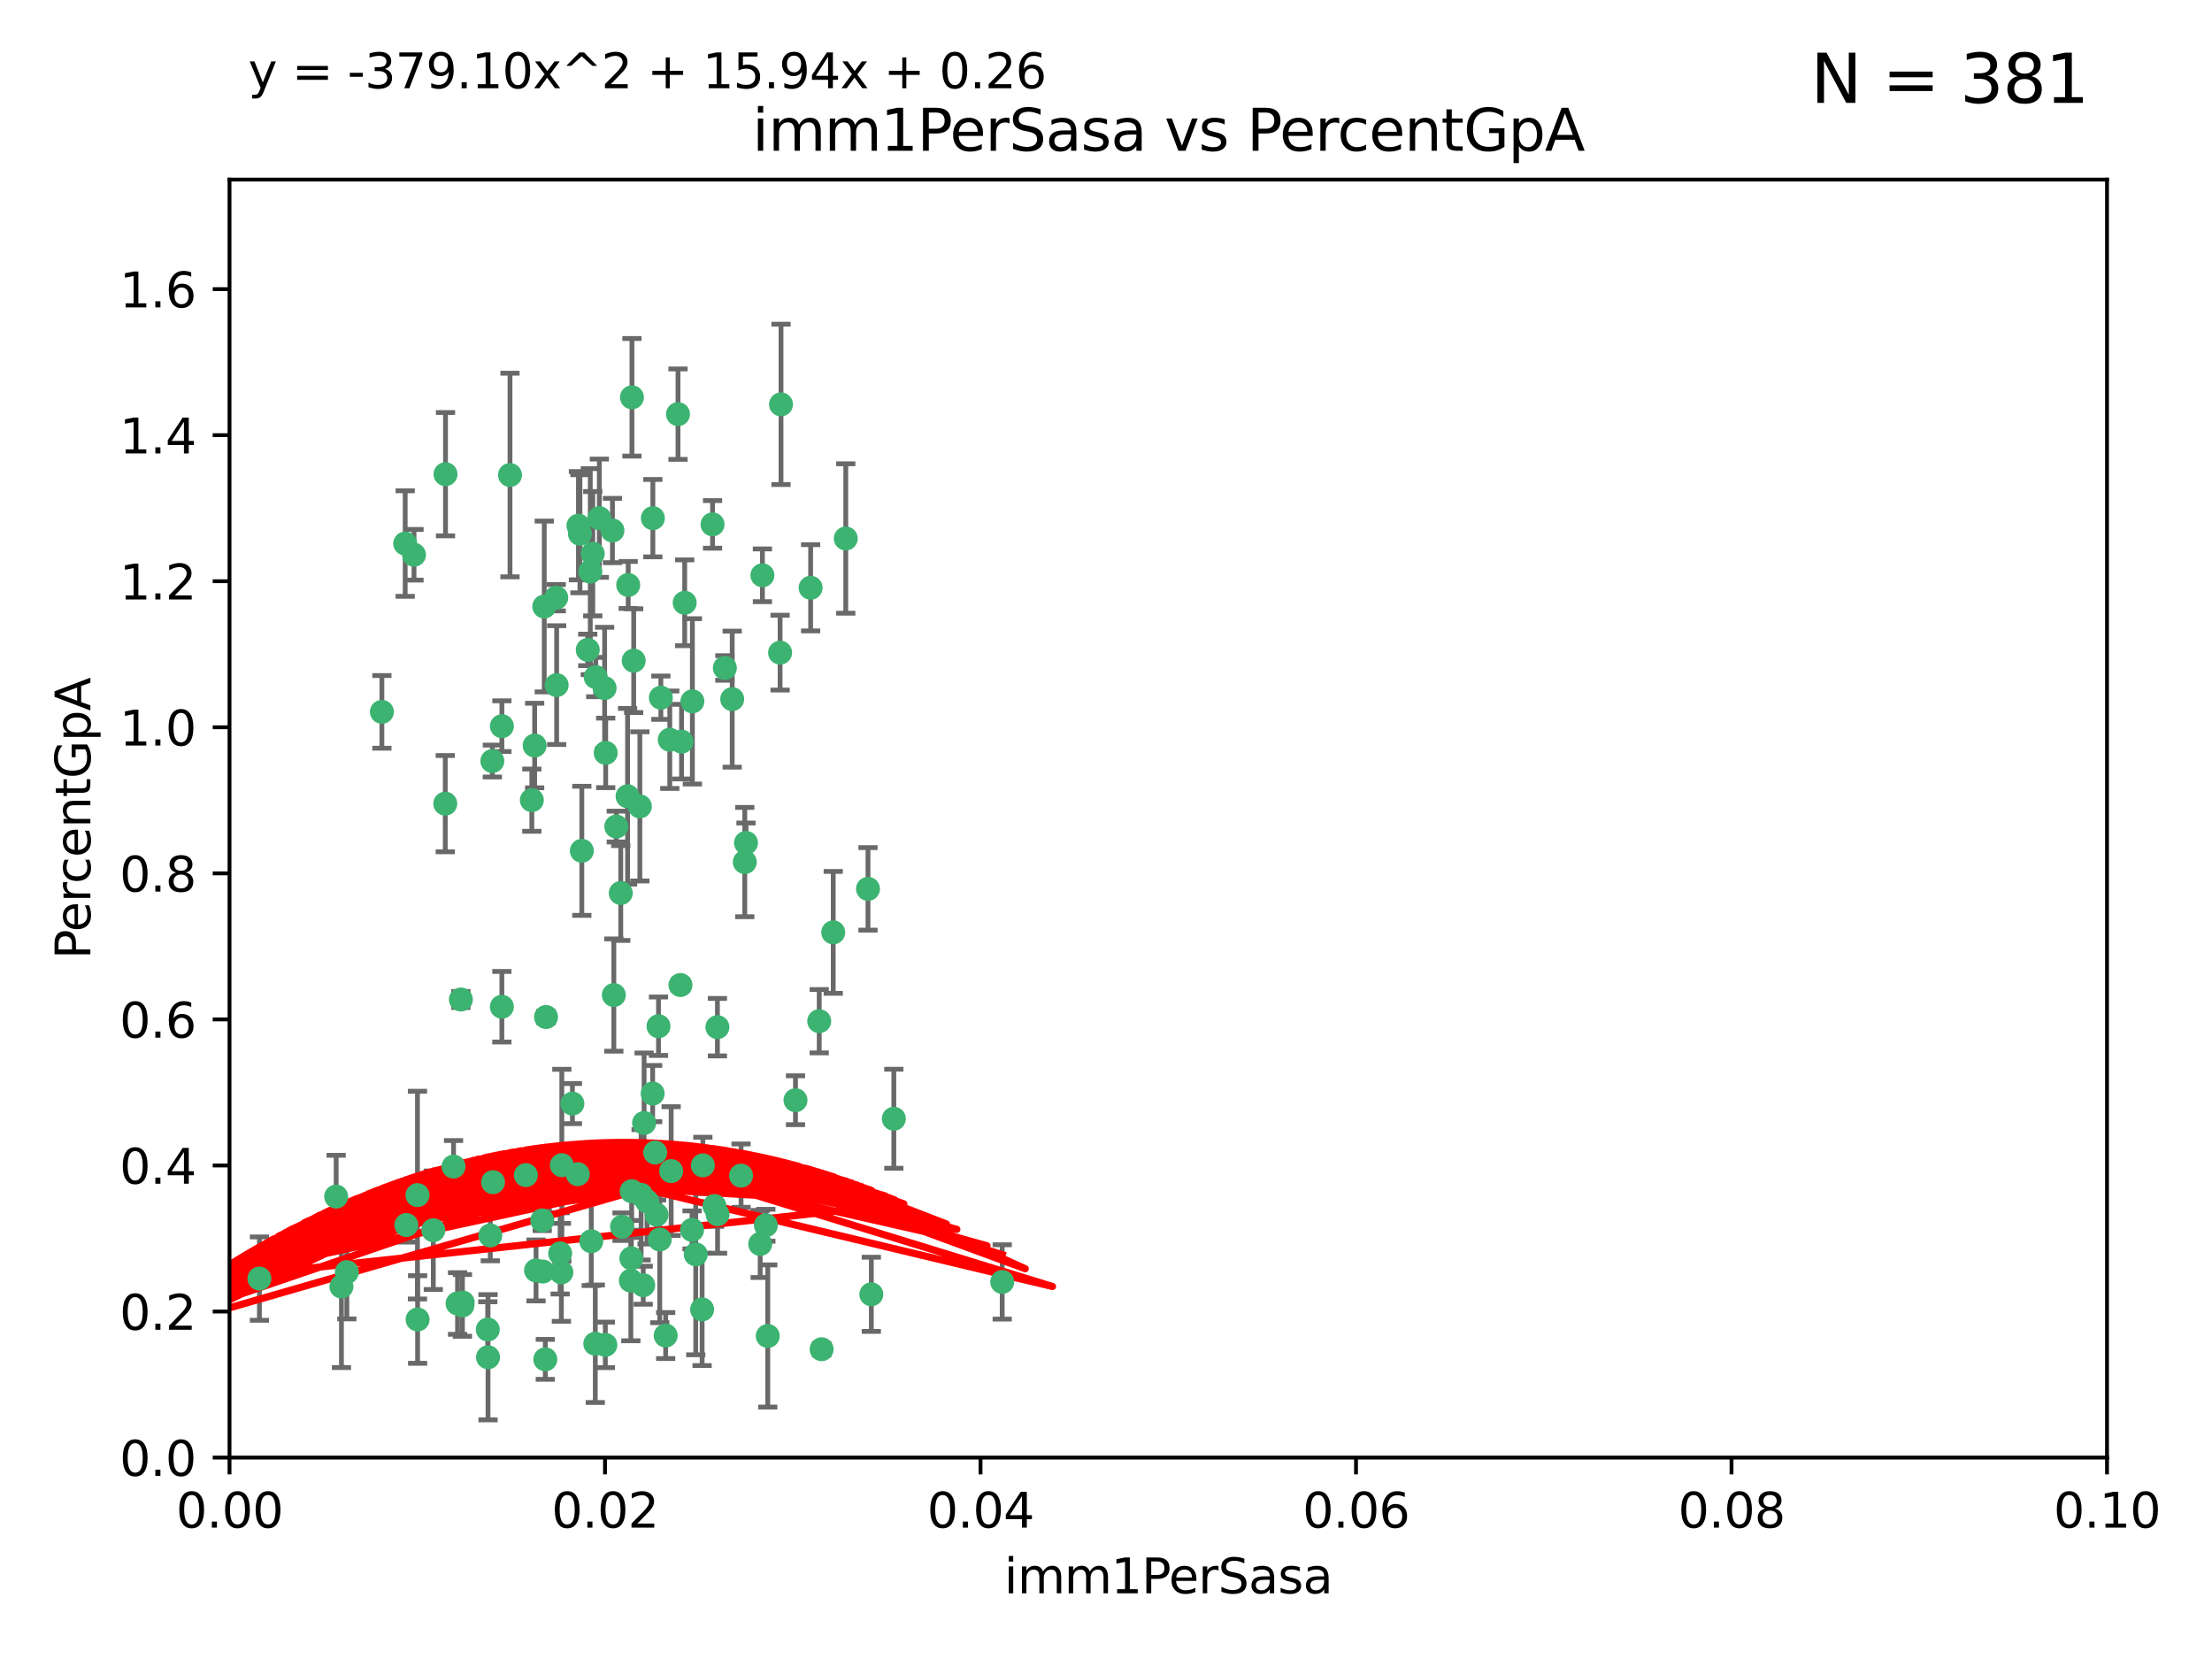 <?xml version="1.0" encoding="utf-8" standalone="no"?>
<!DOCTYPE svg PUBLIC "-//W3C//DTD SVG 1.1//EN"
  "http://www.w3.org/Graphics/SVG/1.1/DTD/svg11.dtd">
<svg xmlns:xlink="http://www.w3.org/1999/xlink" width="460.8pt" height="345.6pt" viewBox="0 0 460.8 345.6" xmlns="http://www.w3.org/2000/svg" version="1.1">
 <defs>
  <style type="text/css">*{stroke-linejoin: round; stroke-linecap: butt}</style>
 </defs>
 <g id="figure_1">
  <g id="patch_1">
   <path d="M 0 345.6 
L 460.8 345.6 
L 460.8 0 
L 0 0 
z
" style="fill: #ffffff"/>
  </g>
  <g id="axes_1">
   <g id="patch_2">
    <path d="M 47.81 303.64 
L 438.93 303.64 
L 438.93 37.411 
L 47.81 37.411 
z
" style="fill: #ffffff"/>
   </g>
   <g id="PathCollection_1">
    <defs>
     <path id="m15e42381f8" d="M 0 1.118 
C 0.297 1.118 0.581 1 0.791 0.791 
C 1 0.581 1.118 0.297 1.118 0 
C 1.118 -0.297 1 -0.581 0.791 -0.791 
C 0.581 -1 0.297 -1.118 0 -1.118 
C -0.297 -1.118 -0.581 -1 -0.791 -0.791 
C -1 -0.581 -1.118 -0.297 -1.118 0 
C -1.118 0.297 -1 0.581 -0.791 0.791 
C -0.581 1 -0.297 1.118 0 1.118 
z
" style="stroke: #3cb371"/>
    </defs>
    <g clip-path="url(#p4260e4e106)">
     <use xlink:href="#m15e42381f8" x="86.246" y="115.568" style="fill: #3cb371; stroke: #3cb371"/>
     <use xlink:href="#m15e42381f8" x="84.409" y="113.232" style="fill: #3cb371; stroke: #3cb371"/>
     <use xlink:href="#m15e42381f8" x="136.002" y="107.943" style="fill: #3cb371; stroke: #3cb371"/>
     <use xlink:href="#m15e42381f8" x="92.809" y="98.781" style="fill: #3cb371; stroke: #3cb371"/>
     <use xlink:href="#m15e42381f8" x="113.381" y="126.342" style="fill: #3cb371; stroke: #3cb371"/>
     <use xlink:href="#m15e42381f8" x="122.967" y="119.082" style="fill: #3cb371; stroke: #3cb371"/>
     <use xlink:href="#m15e42381f8" x="125.956" y="143.336" style="fill: #3cb371; stroke: #3cb371"/>
     <use xlink:href="#m15e42381f8" x="104.553" y="151.274" style="fill: #3cb371; stroke: #3cb371"/>
     <use xlink:href="#m15e42381f8" x="120.499" y="109.513" style="fill: #3cb371; stroke: #3cb371"/>
     <use xlink:href="#m15e42381f8" x="124.099" y="141.043" style="fill: #3cb371; stroke: #3cb371"/>
     <use xlink:href="#m15e42381f8" x="110.793" y="166.685" style="fill: #3cb371; stroke: #3cb371"/>
     <use xlink:href="#m15e42381f8" x="115.875" y="124.513" style="fill: #3cb371; stroke: #3cb371"/>
     <use xlink:href="#m15e42381f8" x="122.442" y="135.386" style="fill: #3cb371; stroke: #3cb371"/>
     <use xlink:href="#m15e42381f8" x="106.242" y="98.955" style="fill: #3cb371; stroke: #3cb371"/>
     <use xlink:href="#m15e42381f8" x="132.012" y="137.629" style="fill: #3cb371; stroke: #3cb371"/>
     <use xlink:href="#m15e42381f8" x="113.744" y="211.864" style="fill: #3cb371; stroke: #3cb371"/>
     <use xlink:href="#m15e42381f8" x="124.854" y="107.949" style="fill: #3cb371; stroke: #3cb371"/>
     <use xlink:href="#m15e42381f8" x="92.757" y="167.417" style="fill: #3cb371; stroke: #3cb371"/>
     <use xlink:href="#m15e42381f8" x="130.866" y="121.859" style="fill: #3cb371; stroke: #3cb371"/>
     <use xlink:href="#m15e42381f8" x="141.24" y="86.272" style="fill: #3cb371; stroke: #3cb371"/>
     <use xlink:href="#m15e42381f8" x="133.296" y="167.984" style="fill: #3cb371; stroke: #3cb371"/>
     <use xlink:href="#m15e42381f8" x="168.868" y="122.444" style="fill: #3cb371; stroke: #3cb371"/>
     <use xlink:href="#m15e42381f8" x="123.484" y="115.347" style="fill: #3cb371; stroke: #3cb371"/>
     <use xlink:href="#m15e42381f8" x="127.585" y="110.514" style="fill: #3cb371; stroke: #3cb371"/>
     <use xlink:href="#m15e42381f8" x="148.437" y="109.239" style="fill: #3cb371; stroke: #3cb371"/>
     <use xlink:href="#m15e42381f8" x="130.736" y="165.873" style="fill: #3cb371; stroke: #3cb371"/>
     <use xlink:href="#m15e42381f8" x="96.012" y="208.215" style="fill: #3cb371; stroke: #3cb371"/>
     <use xlink:href="#m15e42381f8" x="137.67" y="145.341" style="fill: #3cb371; stroke: #3cb371"/>
     <use xlink:href="#m15e42381f8" x="149.45" y="213.979" style="fill: #3cb371; stroke: #3cb371"/>
     <use xlink:href="#m15e42381f8" x="123.171" y="258.579" style="fill: #3cb371; stroke: #3cb371"/>
     <use xlink:href="#m15e42381f8" x="127.872" y="207.286" style="fill: #3cb371; stroke: #3cb371"/>
     <use xlink:href="#m15e42381f8" x="142.635" y="125.569" style="fill: #3cb371; stroke: #3cb371"/>
     <use xlink:href="#m15e42381f8" x="139.529" y="154.097" style="fill: #3cb371; stroke: #3cb371"/>
     <use xlink:href="#m15e42381f8" x="120.813" y="111.192" style="fill: #3cb371; stroke: #3cb371"/>
     <use xlink:href="#m15e42381f8" x="158.825" y="119.843" style="fill: #3cb371; stroke: #3cb371"/>
     <use xlink:href="#m15e42381f8" x="115.962" y="142.72" style="fill: #3cb371; stroke: #3cb371"/>
     <use xlink:href="#m15e42381f8" x="102.566" y="158.542" style="fill: #3cb371; stroke: #3cb371"/>
     <use xlink:href="#m15e42381f8" x="152.533" y="145.644" style="fill: #3cb371; stroke: #3cb371"/>
     <use xlink:href="#m15e42381f8" x="141.979" y="154.498" style="fill: #3cb371; stroke: #3cb371"/>
     <use xlink:href="#m15e42381f8" x="133.558" y="248.904" style="fill: #3cb371; stroke: #3cb371"/>
     <use xlink:href="#m15e42381f8" x="137.177" y="213.781" style="fill: #3cb371; stroke: #3cb371"/>
     <use xlink:href="#m15e42381f8" x="131.646" y="82.766" style="fill: #3cb371; stroke: #3cb371"/>
     <use xlink:href="#m15e42381f8" x="144.236" y="146.106" style="fill: #3cb371; stroke: #3cb371"/>
     <use xlink:href="#m15e42381f8" x="101.614" y="276.968" style="fill: #3cb371; stroke: #3cb371"/>
     <use xlink:href="#m15e42381f8" x="137.441" y="258.206" style="fill: #3cb371; stroke: #3cb371"/>
     <use xlink:href="#m15e42381f8" x="102.137" y="257.366" style="fill: #3cb371; stroke: #3cb371"/>
     <use xlink:href="#m15e42381f8" x="148.837" y="251.235" style="fill: #3cb371; stroke: #3cb371"/>
     <use xlink:href="#m15e42381f8" x="162.509" y="135.958" style="fill: #3cb371; stroke: #3cb371"/>
     <use xlink:href="#m15e42381f8" x="170.659" y="212.733" style="fill: #3cb371; stroke: #3cb371"/>
     <use xlink:href="#m15e42381f8" x="155.405" y="175.59" style="fill: #3cb371; stroke: #3cb371"/>
     <use xlink:href="#m15e42381f8" x="79.555" y="148.297" style="fill: #3cb371; stroke: #3cb371"/>
     <use xlink:href="#m15e42381f8" x="101.663" y="282.741" style="fill: #3cb371; stroke: #3cb371"/>
     <use xlink:href="#m15e42381f8" x="128.385" y="172.188" style="fill: #3cb371; stroke: #3cb371"/>
     <use xlink:href="#m15e42381f8" x="141.751" y="205.202" style="fill: #3cb371; stroke: #3cb371"/>
     <use xlink:href="#m15e42381f8" x="176.19" y="112.178" style="fill: #3cb371; stroke: #3cb371"/>
     <use xlink:href="#m15e42381f8" x="135.96" y="227.808" style="fill: #3cb371; stroke: #3cb371"/>
     <use xlink:href="#m15e42381f8" x="129.315" y="186.034" style="fill: #3cb371; stroke: #3cb371"/>
     <use xlink:href="#m15e42381f8" x="162.698" y="84.238" style="fill: #3cb371; stroke: #3cb371"/>
     <use xlink:href="#m15e42381f8" x="71.128" y="268.012" style="fill: #3cb371; stroke: #3cb371"/>
     <use xlink:href="#m15e42381f8" x="136.488" y="240.095" style="fill: #3cb371; stroke: #3cb371"/>
     <use xlink:href="#m15e42381f8" x="131.588" y="248.151" style="fill: #3cb371; stroke: #3cb371"/>
     <use xlink:href="#m15e42381f8" x="54.043" y="266.351" style="fill: #3cb371; stroke: #3cb371"/>
     <use xlink:href="#m15e42381f8" x="111.378" y="155.307" style="fill: #3cb371; stroke: #3cb371"/>
     <use xlink:href="#m15e42381f8" x="180.817" y="185.169" style="fill: #3cb371; stroke: #3cb371"/>
     <use xlink:href="#m15e42381f8" x="95.316" y="271.541" style="fill: #3cb371; stroke: #3cb371"/>
     <use xlink:href="#m15e42381f8" x="84.647" y="255.193" style="fill: #3cb371; stroke: #3cb371"/>
     <use xlink:href="#m15e42381f8" x="121.206" y="177.24" style="fill: #3cb371; stroke: #3cb371"/>
     <use xlink:href="#m15e42381f8" x="111.667" y="264.65" style="fill: #3cb371; stroke: #3cb371"/>
     <use xlink:href="#m15e42381f8" x="116.946" y="265.053" style="fill: #3cb371; stroke: #3cb371"/>
     <use xlink:href="#m15e42381f8" x="72.251" y="265.008" style="fill: #3cb371; stroke: #3cb371"/>
     <use xlink:href="#m15e42381f8" x="113.072" y="264.881" style="fill: #3cb371; stroke: #3cb371"/>
     <use xlink:href="#m15e42381f8" x="126.179" y="156.841" style="fill: #3cb371; stroke: #3cb371"/>
     <use xlink:href="#m15e42381f8" x="117.038" y="242.731" style="fill: #3cb371; stroke: #3cb371"/>
     <use xlink:href="#m15e42381f8" x="70.025" y="249.266" style="fill: #3cb371; stroke: #3cb371"/>
     <use xlink:href="#m15e42381f8" x="94.48" y="243.018" style="fill: #3cb371; stroke: #3cb371"/>
     <use xlink:href="#m15e42381f8" x="96.333" y="271.945" style="fill: #3cb371; stroke: #3cb371"/>
     <use xlink:href="#m15e42381f8" x="129.58" y="255.538" style="fill: #3cb371; stroke: #3cb371"/>
     <use xlink:href="#m15e42381f8" x="144.937" y="261.303" style="fill: #3cb371; stroke: #3cb371"/>
     <use xlink:href="#m15e42381f8" x="154.376" y="244.908" style="fill: #3cb371; stroke: #3cb371"/>
     <use xlink:href="#m15e42381f8" x="120.355" y="244.603" style="fill: #3cb371; stroke: #3cb371"/>
     <use xlink:href="#m15e42381f8" x="131.52" y="262.132" style="fill: #3cb371; stroke: #3cb371"/>
     <use xlink:href="#m15e42381f8" x="43.08" y="261.239" style="fill: #3cb371; stroke: #3cb371"/>
     <use xlink:href="#m15e42381f8" x="159.543" y="255.245" style="fill: #3cb371; stroke: #3cb371"/>
     <use xlink:href="#m15e42381f8" x="126.103" y="280.164" style="fill: #3cb371; stroke: #3cb371"/>
     <use xlink:href="#m15e42381f8" x="155.151" y="179.582" style="fill: #3cb371; stroke: #3cb371"/>
     <use xlink:href="#m15e42381f8" x="90.266" y="256.279" style="fill: #3cb371; stroke: #3cb371"/>
     <use xlink:href="#m15e42381f8" x="119.244" y="229.901" style="fill: #3cb371; stroke: #3cb371"/>
     <use xlink:href="#m15e42381f8" x="149.48" y="252.958" style="fill: #3cb371; stroke: #3cb371"/>
     <use xlink:href="#m15e42381f8" x="86.965" y="248.965" style="fill: #3cb371; stroke: #3cb371"/>
     <use xlink:href="#m15e42381f8" x="113.597" y="283.176" style="fill: #3cb371; stroke: #3cb371"/>
     <use xlink:href="#m15e42381f8" x="136.779" y="253.038" style="fill: #3cb371; stroke: #3cb371"/>
     <use xlink:href="#m15e42381f8" x="186.202" y="233.055" style="fill: #3cb371; stroke: #3cb371"/>
     <use xlink:href="#m15e42381f8" x="171.16" y="281.067" style="fill: #3cb371; stroke: #3cb371"/>
     <use xlink:href="#m15e42381f8" x="112.961" y="254.235" style="fill: #3cb371; stroke: #3cb371"/>
     <use xlink:href="#m15e42381f8" x="86.994" y="274.874" style="fill: #3cb371; stroke: #3cb371"/>
     <use xlink:href="#m15e42381f8" x="151.002" y="139.145" style="fill: #3cb371; stroke: #3cb371"/>
     <use xlink:href="#m15e42381f8" x="146.263" y="272.775" style="fill: #3cb371; stroke: #3cb371"/>
     <use xlink:href="#m15e42381f8" x="109.546" y="244.8" style="fill: #3cb371; stroke: #3cb371"/>
     <use xlink:href="#m15e42381f8" x="138.673" y="278.221" style="fill: #3cb371; stroke: #3cb371"/>
     <use xlink:href="#m15e42381f8" x="102.707" y="246.271" style="fill: #3cb371; stroke: #3cb371"/>
     <use xlink:href="#m15e42381f8" x="124.01" y="279.925" style="fill: #3cb371; stroke: #3cb371"/>
     <use xlink:href="#m15e42381f8" x="144.167" y="256.212" style="fill: #3cb371; stroke: #3cb371"/>
     <use xlink:href="#m15e42381f8" x="116.69" y="261.105" style="fill: #3cb371; stroke: #3cb371"/>
     <use xlink:href="#m15e42381f8" x="96.391" y="271.345" style="fill: #3cb371; stroke: #3cb371"/>
     <use xlink:href="#m15e42381f8" x="165.716" y="229.195" style="fill: #3cb371; stroke: #3cb371"/>
     <use xlink:href="#m15e42381f8" x="133.995" y="267.733" style="fill: #3cb371; stroke: #3cb371"/>
     <use xlink:href="#m15e42381f8" x="159.94" y="278.312" style="fill: #3cb371; stroke: #3cb371"/>
     <use xlink:href="#m15e42381f8" x="104.549" y="209.723" style="fill: #3cb371; stroke: #3cb371"/>
     <use xlink:href="#m15e42381f8" x="146.417" y="242.769" style="fill: #3cb371; stroke: #3cb371"/>
     <use xlink:href="#m15e42381f8" x="131.419" y="266.777" style="fill: #3cb371; stroke: #3cb371"/>
     <use xlink:href="#m15e42381f8" x="173.578" y="194.231" style="fill: #3cb371; stroke: #3cb371"/>
     <use xlink:href="#m15e42381f8" x="139.814" y="243.962" style="fill: #3cb371; stroke: #3cb371"/>
     <use xlink:href="#m15e42381f8" x="134.79" y="250.263" style="fill: #3cb371; stroke: #3cb371"/>
     <use xlink:href="#m15e42381f8" x="158.364" y="259.143" style="fill: #3cb371; stroke: #3cb371"/>
     <use xlink:href="#m15e42381f8" x="181.513" y="269.626" style="fill: #3cb371; stroke: #3cb371"/>
     <use xlink:href="#m15e42381f8" x="134.18" y="233.936" style="fill: #3cb371; stroke: #3cb371"/>
     <use xlink:href="#m15e42381f8" x="208.778" y="267.05" style="fill: #3cb371; stroke: #3cb371"/>
    </g>
   </g>
   <g id="matplotlib.axis_1">
    <g id="xtick_1">
     <g id="line2d_1">
      <defs>
       <path id="m83d1963958" d="M 0 0 
L 0 3.5 
" style="stroke: #000000; stroke-width: 0.8"/>
      </defs>
      <g>
       <use xlink:href="#m83d1963958" x="47.81" y="303.64" style="stroke: #000000; stroke-width: 0.8"/>
      </g>
     </g>
     <g id="text_1">
      <!-- 0.00 -->
      <g transform="translate(36.677 318.238)scale(0.1 -0.1)">
       <defs>
        <path id="DejaVuSans-30" d="M 2034 4250 
Q 1547 4250 1301 3770 
Q 1056 3291 1056 2328 
Q 1056 1369 1301 889 
Q 1547 409 2034 409 
Q 2525 409 2770 889 
Q 3016 1369 3016 2328 
Q 3016 3291 2770 3770 
Q 2525 4250 2034 4250 
z
M 2034 4750 
Q 2819 4750 3233 4129 
Q 3647 3509 3647 2328 
Q 3647 1150 3233 529 
Q 2819 -91 2034 -91 
Q 1250 -91 836 529 
Q 422 1150 422 2328 
Q 422 3509 836 4129 
Q 1250 4750 2034 4750 
z
" transform="scale(0.016)"/>
        <path id="DejaVuSans-2e" d="M 684 794 
L 1344 794 
L 1344 0 
L 684 0 
L 684 794 
z
" transform="scale(0.016)"/>
       </defs>
       <use xlink:href="#DejaVuSans-30"/>
       <use xlink:href="#DejaVuSans-2e" x="63.623"/>
       <use xlink:href="#DejaVuSans-30" x="95.41"/>
       <use xlink:href="#DejaVuSans-30" x="159.033"/>
      </g>
     </g>
    </g>
    <g id="xtick_2">
     <g id="line2d_2">
      <g>
       <use xlink:href="#m83d1963958" x="126.034" y="303.64" style="stroke: #000000; stroke-width: 0.8"/>
      </g>
     </g>
     <g id="text_2">
      <!-- 0.02 -->
      <g transform="translate(114.901 318.238)scale(0.1 -0.1)">
       <defs>
        <path id="DejaVuSans-32" d="M 1228 531 
L 3431 531 
L 3431 0 
L 469 0 
L 469 531 
Q 828 903 1448 1529 
Q 2069 2156 2228 2338 
Q 2531 2678 2651 2914 
Q 2772 3150 2772 3378 
Q 2772 3750 2511 3984 
Q 2250 4219 1831 4219 
Q 1534 4219 1204 4116 
Q 875 4013 500 3803 
L 500 4441 
Q 881 4594 1212 4672 
Q 1544 4750 1819 4750 
Q 2544 4750 2975 4387 
Q 3406 4025 3406 3419 
Q 3406 3131 3298 2873 
Q 3191 2616 2906 2266 
Q 2828 2175 2409 1742 
Q 1991 1309 1228 531 
z
" transform="scale(0.016)"/>
       </defs>
       <use xlink:href="#DejaVuSans-30"/>
       <use xlink:href="#DejaVuSans-2e" x="63.623"/>
       <use xlink:href="#DejaVuSans-30" x="95.41"/>
       <use xlink:href="#DejaVuSans-32" x="159.033"/>
      </g>
     </g>
    </g>
    <g id="xtick_3">
     <g id="line2d_3">
      <g>
       <use xlink:href="#m83d1963958" x="204.258" y="303.64" style="stroke: #000000; stroke-width: 0.8"/>
      </g>
     </g>
     <g id="text_3">
      <!-- 0.04 -->
      <g transform="translate(193.125 318.238)scale(0.1 -0.1)">
       <defs>
        <path id="DejaVuSans-34" d="M 2419 4116 
L 825 1625 
L 2419 1625 
L 2419 4116 
z
M 2253 4666 
L 3047 4666 
L 3047 1625 
L 3713 1625 
L 3713 1100 
L 3047 1100 
L 3047 0 
L 2419 0 
L 2419 1100 
L 313 1100 
L 313 1709 
L 2253 4666 
z
" transform="scale(0.016)"/>
       </defs>
       <use xlink:href="#DejaVuSans-30"/>
       <use xlink:href="#DejaVuSans-2e" x="63.623"/>
       <use xlink:href="#DejaVuSans-30" x="95.41"/>
       <use xlink:href="#DejaVuSans-34" x="159.033"/>
      </g>
     </g>
    </g>
    <g id="xtick_4">
     <g id="line2d_4">
      <g>
       <use xlink:href="#m83d1963958" x="282.482" y="303.64" style="stroke: #000000; stroke-width: 0.8"/>
      </g>
     </g>
     <g id="text_4">
      <!-- 0.06 -->
      <g transform="translate(271.349 318.238)scale(0.1 -0.1)">
       <defs>
        <path id="DejaVuSans-36" d="M 2113 2584 
Q 1688 2584 1439 2293 
Q 1191 2003 1191 1497 
Q 1191 994 1439 701 
Q 1688 409 2113 409 
Q 2538 409 2786 701 
Q 3034 994 3034 1497 
Q 3034 2003 2786 2293 
Q 2538 2584 2113 2584 
z
M 3366 4563 
L 3366 3988 
Q 3128 4100 2886 4159 
Q 2644 4219 2406 4219 
Q 1781 4219 1451 3797 
Q 1122 3375 1075 2522 
Q 1259 2794 1537 2939 
Q 1816 3084 2150 3084 
Q 2853 3084 3261 2657 
Q 3669 2231 3669 1497 
Q 3669 778 3244 343 
Q 2819 -91 2113 -91 
Q 1303 -91 875 529 
Q 447 1150 447 2328 
Q 447 3434 972 4092 
Q 1497 4750 2381 4750 
Q 2619 4750 2861 4703 
Q 3103 4656 3366 4563 
z
" transform="scale(0.016)"/>
       </defs>
       <use xlink:href="#DejaVuSans-30"/>
       <use xlink:href="#DejaVuSans-2e" x="63.623"/>
       <use xlink:href="#DejaVuSans-30" x="95.41"/>
       <use xlink:href="#DejaVuSans-36" x="159.033"/>
      </g>
     </g>
    </g>
    <g id="xtick_5">
     <g id="line2d_5">
      <g>
       <use xlink:href="#m83d1963958" x="360.706" y="303.64" style="stroke: #000000; stroke-width: 0.8"/>
      </g>
     </g>
     <g id="text_5">
      <!-- 0.08 -->
      <g transform="translate(349.573 318.238)scale(0.1 -0.1)">
       <defs>
        <path id="DejaVuSans-38" d="M 2034 2216 
Q 1584 2216 1326 1975 
Q 1069 1734 1069 1313 
Q 1069 891 1326 650 
Q 1584 409 2034 409 
Q 2484 409 2743 651 
Q 3003 894 3003 1313 
Q 3003 1734 2745 1975 
Q 2488 2216 2034 2216 
z
M 1403 2484 
Q 997 2584 770 2862 
Q 544 3141 544 3541 
Q 544 4100 942 4425 
Q 1341 4750 2034 4750 
Q 2731 4750 3128 4425 
Q 3525 4100 3525 3541 
Q 3525 3141 3298 2862 
Q 3072 2584 2669 2484 
Q 3125 2378 3379 2068 
Q 3634 1759 3634 1313 
Q 3634 634 3220 271 
Q 2806 -91 2034 -91 
Q 1263 -91 848 271 
Q 434 634 434 1313 
Q 434 1759 690 2068 
Q 947 2378 1403 2484 
z
M 1172 3481 
Q 1172 3119 1398 2916 
Q 1625 2713 2034 2713 
Q 2441 2713 2670 2916 
Q 2900 3119 2900 3481 
Q 2900 3844 2670 4047 
Q 2441 4250 2034 4250 
Q 1625 4250 1398 4047 
Q 1172 3844 1172 3481 
z
" transform="scale(0.016)"/>
       </defs>
       <use xlink:href="#DejaVuSans-30"/>
       <use xlink:href="#DejaVuSans-2e" x="63.623"/>
       <use xlink:href="#DejaVuSans-30" x="95.41"/>
       <use xlink:href="#DejaVuSans-38" x="159.033"/>
      </g>
     </g>
    </g>
    <g id="xtick_6">
     <g id="line2d_6">
      <g>
       <use xlink:href="#m83d1963958" x="438.93" y="303.64" style="stroke: #000000; stroke-width: 0.8"/>
      </g>
     </g>
     <g id="text_6">
      <!-- 0.10 -->
      <g transform="translate(427.797 318.238)scale(0.1 -0.1)">
       <defs>
        <path id="DejaVuSans-31" d="M 794 531 
L 1825 531 
L 1825 4091 
L 703 3866 
L 703 4441 
L 1819 4666 
L 2450 4666 
L 2450 531 
L 3481 531 
L 3481 0 
L 794 0 
L 794 531 
z
" transform="scale(0.016)"/>
       </defs>
       <use xlink:href="#DejaVuSans-30"/>
       <use xlink:href="#DejaVuSans-2e" x="63.623"/>
       <use xlink:href="#DejaVuSans-31" x="95.41"/>
       <use xlink:href="#DejaVuSans-30" x="159.033"/>
      </g>
     </g>
    </g>
    <g id="text_7">
     <!-- imm1PerSasa -->
     <g transform="translate(209.186 331.917)scale(0.1 -0.1)">
      <defs>
       <path id="DejaVuSans-69" d="M 603 3500 
L 1178 3500 
L 1178 0 
L 603 0 
L 603 3500 
z
M 603 4863 
L 1178 4863 
L 1178 4134 
L 603 4134 
L 603 4863 
z
" transform="scale(0.016)"/>
       <path id="DejaVuSans-6d" d="M 3328 2828 
Q 3544 3216 3844 3400 
Q 4144 3584 4550 3584 
Q 5097 3584 5394 3201 
Q 5691 2819 5691 2113 
L 5691 0 
L 5113 0 
L 5113 2094 
Q 5113 2597 4934 2840 
Q 4756 3084 4391 3084 
Q 3944 3084 3684 2787 
Q 3425 2491 3425 1978 
L 3425 0 
L 2847 0 
L 2847 2094 
Q 2847 2600 2669 2842 
Q 2491 3084 2119 3084 
Q 1678 3084 1418 2786 
Q 1159 2488 1159 1978 
L 1159 0 
L 581 0 
L 581 3500 
L 1159 3500 
L 1159 2956 
Q 1356 3278 1631 3431 
Q 1906 3584 2284 3584 
Q 2666 3584 2933 3390 
Q 3200 3197 3328 2828 
z
" transform="scale(0.016)"/>
       <path id="DejaVuSans-50" d="M 1259 4147 
L 1259 2394 
L 2053 2394 
Q 2494 2394 2734 2622 
Q 2975 2850 2975 3272 
Q 2975 3691 2734 3919 
Q 2494 4147 2053 4147 
L 1259 4147 
z
M 628 4666 
L 2053 4666 
Q 2838 4666 3239 4311 
Q 3641 3956 3641 3272 
Q 3641 2581 3239 2228 
Q 2838 1875 2053 1875 
L 1259 1875 
L 1259 0 
L 628 0 
L 628 4666 
z
" transform="scale(0.016)"/>
       <path id="DejaVuSans-65" d="M 3597 1894 
L 3597 1613 
L 953 1613 
Q 991 1019 1311 708 
Q 1631 397 2203 397 
Q 2534 397 2845 478 
Q 3156 559 3463 722 
L 3463 178 
Q 3153 47 2828 -22 
Q 2503 -91 2169 -91 
Q 1331 -91 842 396 
Q 353 884 353 1716 
Q 353 2575 817 3079 
Q 1281 3584 2069 3584 
Q 2775 3584 3186 3129 
Q 3597 2675 3597 1894 
z
M 3022 2063 
Q 3016 2534 2758 2815 
Q 2500 3097 2075 3097 
Q 1594 3097 1305 2825 
Q 1016 2553 972 2059 
L 3022 2063 
z
" transform="scale(0.016)"/>
       <path id="DejaVuSans-72" d="M 2631 2963 
Q 2534 3019 2420 3045 
Q 2306 3072 2169 3072 
Q 1681 3072 1420 2755 
Q 1159 2438 1159 1844 
L 1159 0 
L 581 0 
L 581 3500 
L 1159 3500 
L 1159 2956 
Q 1341 3275 1631 3429 
Q 1922 3584 2338 3584 
Q 2397 3584 2469 3576 
Q 2541 3569 2628 3553 
L 2631 2963 
z
" transform="scale(0.016)"/>
       <path id="DejaVuSans-53" d="M 3425 4513 
L 3425 3897 
Q 3066 4069 2747 4153 
Q 2428 4238 2131 4238 
Q 1616 4238 1336 4038 
Q 1056 3838 1056 3469 
Q 1056 3159 1242 3001 
Q 1428 2844 1947 2747 
L 2328 2669 
Q 3034 2534 3370 2195 
Q 3706 1856 3706 1288 
Q 3706 609 3251 259 
Q 2797 -91 1919 -91 
Q 1588 -91 1214 -16 
Q 841 59 441 206 
L 441 856 
Q 825 641 1194 531 
Q 1563 422 1919 422 
Q 2459 422 2753 634 
Q 3047 847 3047 1241 
Q 3047 1584 2836 1778 
Q 2625 1972 2144 2069 
L 1759 2144 
Q 1053 2284 737 2584 
Q 422 2884 422 3419 
Q 422 4038 858 4394 
Q 1294 4750 2059 4750 
Q 2388 4750 2728 4690 
Q 3069 4631 3425 4513 
z
" transform="scale(0.016)"/>
       <path id="DejaVuSans-61" d="M 2194 1759 
Q 1497 1759 1228 1600 
Q 959 1441 959 1056 
Q 959 750 1161 570 
Q 1363 391 1709 391 
Q 2188 391 2477 730 
Q 2766 1069 2766 1631 
L 2766 1759 
L 2194 1759 
z
M 3341 1997 
L 3341 0 
L 2766 0 
L 2766 531 
Q 2569 213 2275 61 
Q 1981 -91 1556 -91 
Q 1019 -91 701 211 
Q 384 513 384 1019 
Q 384 1609 779 1909 
Q 1175 2209 1959 2209 
L 2766 2209 
L 2766 2266 
Q 2766 2663 2505 2880 
Q 2244 3097 1772 3097 
Q 1472 3097 1187 3025 
Q 903 2953 641 2809 
L 641 3341 
Q 956 3463 1253 3523 
Q 1550 3584 1831 3584 
Q 2591 3584 2966 3190 
Q 3341 2797 3341 1997 
z
" transform="scale(0.016)"/>
       <path id="DejaVuSans-73" d="M 2834 3397 
L 2834 2853 
Q 2591 2978 2328 3040 
Q 2066 3103 1784 3103 
Q 1356 3103 1142 2972 
Q 928 2841 928 2578 
Q 928 2378 1081 2264 
Q 1234 2150 1697 2047 
L 1894 2003 
Q 2506 1872 2764 1633 
Q 3022 1394 3022 966 
Q 3022 478 2636 193 
Q 2250 -91 1575 -91 
Q 1294 -91 989 -36 
Q 684 19 347 128 
L 347 722 
Q 666 556 975 473 
Q 1284 391 1588 391 
Q 1994 391 2212 530 
Q 2431 669 2431 922 
Q 2431 1156 2273 1281 
Q 2116 1406 1581 1522 
L 1381 1569 
Q 847 1681 609 1914 
Q 372 2147 372 2553 
Q 372 3047 722 3315 
Q 1072 3584 1716 3584 
Q 2034 3584 2315 3537 
Q 2597 3491 2834 3397 
z
" transform="scale(0.016)"/>
      </defs>
      <use xlink:href="#DejaVuSans-69"/>
      <use xlink:href="#DejaVuSans-6d" x="27.783"/>
      <use xlink:href="#DejaVuSans-6d" x="125.195"/>
      <use xlink:href="#DejaVuSans-31" x="222.607"/>
      <use xlink:href="#DejaVuSans-50" x="286.23"/>
      <use xlink:href="#DejaVuSans-65" x="342.908"/>
      <use xlink:href="#DejaVuSans-72" x="404.432"/>
      <use xlink:href="#DejaVuSans-53" x="445.545"/>
      <use xlink:href="#DejaVuSans-61" x="509.021"/>
      <use xlink:href="#DejaVuSans-73" x="570.301"/>
      <use xlink:href="#DejaVuSans-61" x="622.4"/>
     </g>
    </g>
   </g>
   <g id="matplotlib.axis_2">
    <g id="ytick_1">
     <g id="line2d_7">
      <defs>
       <path id="m0510eed667" d="M 0 0 
L -3.5 0 
" style="stroke: #000000; stroke-width: 0.8"/>
      </defs>
      <g>
       <use xlink:href="#m0510eed667" x="47.81" y="303.64" style="stroke: #000000; stroke-width: 0.8"/>
      </g>
     </g>
     <g id="text_8">
      <!-- 0.0 -->
      <g transform="translate(24.907 307.439)scale(0.1 -0.1)">
       <use xlink:href="#DejaVuSans-30"/>
       <use xlink:href="#DejaVuSans-2e" x="63.623"/>
       <use xlink:href="#DejaVuSans-30" x="95.41"/>
      </g>
     </g>
    </g>
    <g id="ytick_2">
     <g id="line2d_8">
      <g>
       <use xlink:href="#m0510eed667" x="47.81" y="273.214" style="stroke: #000000; stroke-width: 0.8"/>
      </g>
     </g>
     <g id="text_9">
      <!-- 0.2 -->
      <g transform="translate(24.907 277.013)scale(0.1 -0.1)">
       <use xlink:href="#DejaVuSans-30"/>
       <use xlink:href="#DejaVuSans-2e" x="63.623"/>
       <use xlink:href="#DejaVuSans-32" x="95.41"/>
      </g>
     </g>
    </g>
    <g id="ytick_3">
     <g id="line2d_9">
      <g>
       <use xlink:href="#m0510eed667" x="47.81" y="242.788" style="stroke: #000000; stroke-width: 0.8"/>
      </g>
     </g>
     <g id="text_10">
      <!-- 0.4 -->
      <g transform="translate(24.907 246.587)scale(0.1 -0.1)">
       <use xlink:href="#DejaVuSans-30"/>
       <use xlink:href="#DejaVuSans-2e" x="63.623"/>
       <use xlink:href="#DejaVuSans-34" x="95.41"/>
      </g>
     </g>
    </g>
    <g id="ytick_4">
     <g id="line2d_10">
      <g>
       <use xlink:href="#m0510eed667" x="47.81" y="212.362" style="stroke: #000000; stroke-width: 0.8"/>
      </g>
     </g>
     <g id="text_11">
      <!-- 0.6 -->
      <g transform="translate(24.907 216.161)scale(0.1 -0.1)">
       <use xlink:href="#DejaVuSans-30"/>
       <use xlink:href="#DejaVuSans-2e" x="63.623"/>
       <use xlink:href="#DejaVuSans-36" x="95.41"/>
      </g>
     </g>
    </g>
    <g id="ytick_5">
     <g id="line2d_11">
      <g>
       <use xlink:href="#m0510eed667" x="47.81" y="181.935" style="stroke: #000000; stroke-width: 0.8"/>
      </g>
     </g>
     <g id="text_12">
      <!-- 0.8 -->
      <g transform="translate(24.907 185.735)scale(0.1 -0.1)">
       <use xlink:href="#DejaVuSans-30"/>
       <use xlink:href="#DejaVuSans-2e" x="63.623"/>
       <use xlink:href="#DejaVuSans-38" x="95.41"/>
      </g>
     </g>
    </g>
    <g id="ytick_6">
     <g id="line2d_12">
      <g>
       <use xlink:href="#m0510eed667" x="47.81" y="151.509" style="stroke: #000000; stroke-width: 0.8"/>
      </g>
     </g>
     <g id="text_13">
      <!-- 1.0 -->
      <g transform="translate(24.907 155.308)scale(0.1 -0.1)">
       <use xlink:href="#DejaVuSans-31"/>
       <use xlink:href="#DejaVuSans-2e" x="63.623"/>
       <use xlink:href="#DejaVuSans-30" x="95.41"/>
      </g>
     </g>
    </g>
    <g id="ytick_7">
     <g id="line2d_13">
      <g>
       <use xlink:href="#m0510eed667" x="47.81" y="121.083" style="stroke: #000000; stroke-width: 0.8"/>
      </g>
     </g>
     <g id="text_14">
      <!-- 1.2 -->
      <g transform="translate(24.907 124.882)scale(0.1 -0.1)">
       <use xlink:href="#DejaVuSans-31"/>
       <use xlink:href="#DejaVuSans-2e" x="63.623"/>
       <use xlink:href="#DejaVuSans-32" x="95.41"/>
      </g>
     </g>
    </g>
    <g id="ytick_8">
     <g id="line2d_14">
      <g>
       <use xlink:href="#m0510eed667" x="47.81" y="90.657" style="stroke: #000000; stroke-width: 0.8"/>
      </g>
     </g>
     <g id="text_15">
      <!-- 1.4 -->
      <g transform="translate(24.907 94.456)scale(0.1 -0.1)">
       <use xlink:href="#DejaVuSans-31"/>
       <use xlink:href="#DejaVuSans-2e" x="63.623"/>
       <use xlink:href="#DejaVuSans-34" x="95.41"/>
      </g>
     </g>
    </g>
    <g id="ytick_9">
     <g id="line2d_15">
      <g>
       <use xlink:href="#m0510eed667" x="47.81" y="60.231" style="stroke: #000000; stroke-width: 0.8"/>
      </g>
     </g>
     <g id="text_16">
      <!-- 1.6 -->
      <g transform="translate(24.907 64.03)scale(0.1 -0.1)">
       <use xlink:href="#DejaVuSans-31"/>
       <use xlink:href="#DejaVuSans-2e" x="63.623"/>
       <use xlink:href="#DejaVuSans-36" x="95.41"/>
      </g>
     </g>
    </g>
    <g id="text_17">
     <!-- PercentGpA -->
     <g transform="translate(18.827 199.802)rotate(-90)scale(0.1 -0.1)">
      <defs>
       <path id="DejaVuSans-63" d="M 3122 3366 
L 3122 2828 
Q 2878 2963 2633 3030 
Q 2388 3097 2138 3097 
Q 1578 3097 1268 2742 
Q 959 2388 959 1747 
Q 959 1106 1268 751 
Q 1578 397 2138 397 
Q 2388 397 2633 464 
Q 2878 531 3122 666 
L 3122 134 
Q 2881 22 2623 -34 
Q 2366 -91 2075 -91 
Q 1284 -91 818 406 
Q 353 903 353 1747 
Q 353 2603 823 3093 
Q 1294 3584 2113 3584 
Q 2378 3584 2631 3529 
Q 2884 3475 3122 3366 
z
" transform="scale(0.016)"/>
       <path id="DejaVuSans-6e" d="M 3513 2113 
L 3513 0 
L 2938 0 
L 2938 2094 
Q 2938 2591 2744 2837 
Q 2550 3084 2163 3084 
Q 1697 3084 1428 2787 
Q 1159 2491 1159 1978 
L 1159 0 
L 581 0 
L 581 3500 
L 1159 3500 
L 1159 2956 
Q 1366 3272 1645 3428 
Q 1925 3584 2291 3584 
Q 2894 3584 3203 3211 
Q 3513 2838 3513 2113 
z
" transform="scale(0.016)"/>
       <path id="DejaVuSans-74" d="M 1172 4494 
L 1172 3500 
L 2356 3500 
L 2356 3053 
L 1172 3053 
L 1172 1153 
Q 1172 725 1289 603 
Q 1406 481 1766 481 
L 2356 481 
L 2356 0 
L 1766 0 
Q 1100 0 847 248 
Q 594 497 594 1153 
L 594 3053 
L 172 3053 
L 172 3500 
L 594 3500 
L 594 4494 
L 1172 4494 
z
" transform="scale(0.016)"/>
       <path id="DejaVuSans-47" d="M 3809 666 
L 3809 1919 
L 2778 1919 
L 2778 2438 
L 4434 2438 
L 4434 434 
Q 4069 175 3628 42 
Q 3188 -91 2688 -91 
Q 1594 -91 976 548 
Q 359 1188 359 2328 
Q 359 3472 976 4111 
Q 1594 4750 2688 4750 
Q 3144 4750 3555 4637 
Q 3966 4525 4313 4306 
L 4313 3634 
Q 3963 3931 3569 4081 
Q 3175 4231 2741 4231 
Q 1884 4231 1454 3753 
Q 1025 3275 1025 2328 
Q 1025 1384 1454 906 
Q 1884 428 2741 428 
Q 3075 428 3337 486 
Q 3600 544 3809 666 
z
" transform="scale(0.016)"/>
       <path id="DejaVuSans-70" d="M 1159 525 
L 1159 -1331 
L 581 -1331 
L 581 3500 
L 1159 3500 
L 1159 2969 
Q 1341 3281 1617 3432 
Q 1894 3584 2278 3584 
Q 2916 3584 3314 3078 
Q 3713 2572 3713 1747 
Q 3713 922 3314 415 
Q 2916 -91 2278 -91 
Q 1894 -91 1617 61 
Q 1341 213 1159 525 
z
M 3116 1747 
Q 3116 2381 2855 2742 
Q 2594 3103 2138 3103 
Q 1681 3103 1420 2742 
Q 1159 2381 1159 1747 
Q 1159 1113 1420 752 
Q 1681 391 2138 391 
Q 2594 391 2855 752 
Q 3116 1113 3116 1747 
z
" transform="scale(0.016)"/>
       <path id="DejaVuSans-41" d="M 2188 4044 
L 1331 1722 
L 3047 1722 
L 2188 4044 
z
M 1831 4666 
L 2547 4666 
L 4325 0 
L 3669 0 
L 3244 1197 
L 1141 1197 
L 716 0 
L 50 0 
L 1831 4666 
z
" transform="scale(0.016)"/>
      </defs>
      <use xlink:href="#DejaVuSans-50"/>
      <use xlink:href="#DejaVuSans-65" x="56.678"/>
      <use xlink:href="#DejaVuSans-72" x="118.201"/>
      <use xlink:href="#DejaVuSans-63" x="157.064"/>
      <use xlink:href="#DejaVuSans-65" x="212.045"/>
      <use xlink:href="#DejaVuSans-6e" x="273.568"/>
      <use xlink:href="#DejaVuSans-74" x="336.947"/>
      <use xlink:href="#DejaVuSans-47" x="376.156"/>
      <use xlink:href="#DejaVuSans-70" x="453.646"/>
      <use xlink:href="#DejaVuSans-41" x="517.123"/>
     </g>
    </g>
   </g>
   <g id="LineCollection_1">
    <path d="M 86.246 120.843 
L 86.246 110.292 
" clip-path="url(#p4260e4e106)" style="fill: none; stroke: #696969"/>
    <path d="M 84.409 124.224 
L 84.409 102.241 
" clip-path="url(#p4260e4e106)" style="fill: none; stroke: #696969"/>
    <path d="M 136.002 116.002 
L 136.002 99.884 
" clip-path="url(#p4260e4e106)" style="fill: none; stroke: #696969"/>
    <path d="M 92.809 111.622 
L 92.809 85.94 
" clip-path="url(#p4260e4e106)" style="fill: none; stroke: #696969"/>
    <path d="M 113.381 144.131 
L 113.381 108.553 
" clip-path="url(#p4260e4e106)" style="fill: none; stroke: #696969"/>
    <path d="M 122.967 140.54 
L 122.967 97.624 
" clip-path="url(#p4260e4e106)" style="fill: none; stroke: #696969"/>
    <path d="M 125.956 155.999 
L 125.956 130.673 
" clip-path="url(#p4260e4e106)" style="fill: none; stroke: #696969"/>
    <path d="M 104.553 156.555 
L 104.553 145.993 
" clip-path="url(#p4260e4e106)" style="fill: none; stroke: #696969"/>
    <path d="M 120.499 120.79 
L 120.499 98.237 
" clip-path="url(#p4260e4e106)" style="fill: none; stroke: #696969"/>
    <path d="M 124.099 145.137 
L 124.099 136.95 
" clip-path="url(#p4260e4e106)" style="fill: none; stroke: #696969"/>
    <path d="M 110.793 173.167 
L 110.793 160.202 
" clip-path="url(#p4260e4e106)" style="fill: none; stroke: #696969"/>
    <path d="M 115.875 127.259 
L 115.875 121.767 
" clip-path="url(#p4260e4e106)" style="fill: none; stroke: #696969"/>
    <path d="M 122.442 138.663 
L 122.442 132.109 
" clip-path="url(#p4260e4e106)" style="fill: none; stroke: #696969"/>
    <path d="M 106.242 120.165 
L 106.242 77.745 
" clip-path="url(#p4260e4e106)" style="fill: none; stroke: #696969"/>
    <path d="M 132.012 148.436 
L 132.012 126.823 
" clip-path="url(#p4260e4e106)" style="fill: none; stroke: #696969"/>
    <path d="M 113.744 213.072 
L 113.744 210.656 
" clip-path="url(#p4260e4e106)" style="fill: none; stroke: #696969"/>
    <path d="M 124.854 120.265 
L 124.854 95.634 
" clip-path="url(#p4260e4e106)" style="fill: none; stroke: #696969"/>
    <path d="M 92.757 177.442 
L 92.757 157.392 
" clip-path="url(#p4260e4e106)" style="fill: none; stroke: #696969"/>
    <path d="M 130.866 126.751 
L 130.866 116.967 
" clip-path="url(#p4260e4e106)" style="fill: none; stroke: #696969"/>
    <path d="M 141.24 95.691 
L 141.24 76.852 
" clip-path="url(#p4260e4e106)" style="fill: none; stroke: #696969"/>
    <path d="M 133.296 183.521 
L 133.296 152.447 
" clip-path="url(#p4260e4e106)" style="fill: none; stroke: #696969"/>
    <path d="M 168.868 131.425 
L 168.868 113.463 
" clip-path="url(#p4260e4e106)" style="fill: none; stroke: #696969"/>
    <path d="M 123.484 128.299 
L 123.484 102.395 
" clip-path="url(#p4260e4e106)" style="fill: none; stroke: #696969"/>
    <path d="M 127.585 117.217 
L 127.585 103.811 
" clip-path="url(#p4260e4e106)" style="fill: none; stroke: #696969"/>
    <path d="M 148.437 114.195 
L 148.437 104.283 
" clip-path="url(#p4260e4e106)" style="fill: none; stroke: #696969"/>
    <path d="M 130.736 184.172 
L 130.736 147.574 
" clip-path="url(#p4260e4e106)" style="fill: none; stroke: #696969"/>
    <path d="M 96.012 209.889 
L 96.012 206.542 
" clip-path="url(#p4260e4e106)" style="fill: none; stroke: #696969"/>
    <path d="M 137.67 149.851 
L 137.67 140.831 
" clip-path="url(#p4260e4e106)" style="fill: none; stroke: #696969"/>
    <path d="M 149.45 219.969 
L 149.45 207.99 
" clip-path="url(#p4260e4e106)" style="fill: none; stroke: #696969"/>
    <path d="M 123.171 267.795 
L 123.171 249.362 
" clip-path="url(#p4260e4e106)" style="fill: none; stroke: #696969"/>
    <path d="M 127.872 218.975 
L 127.872 195.596 
" clip-path="url(#p4260e4e106)" style="fill: none; stroke: #696969"/>
    <path d="M 142.635 134.51 
L 142.635 116.629 
" clip-path="url(#p4260e4e106)" style="fill: none; stroke: #696969"/>
    <path d="M 139.529 164.246 
L 139.529 143.949 
" clip-path="url(#p4260e4e106)" style="fill: none; stroke: #696969"/>
    <path d="M 120.813 123.488 
L 120.813 98.897 
" clip-path="url(#p4260e4e106)" style="fill: none; stroke: #696969"/>
    <path d="M 158.825 125.336 
L 158.825 114.351 
" clip-path="url(#p4260e4e106)" style="fill: none; stroke: #696969"/>
    <path d="M 115.962 155.094 
L 115.962 130.347 
" clip-path="url(#p4260e4e106)" style="fill: none; stroke: #696969"/>
    <path d="M 102.566 161.867 
L 102.566 155.217 
" clip-path="url(#p4260e4e106)" style="fill: none; stroke: #696969"/>
    <path d="M 152.533 159.813 
L 152.533 131.474 
" clip-path="url(#p4260e4e106)" style="fill: none; stroke: #696969"/>
    <path d="M 141.979 162.273 
L 141.979 146.722 
" clip-path="url(#p4260e4e106)" style="fill: none; stroke: #696969"/>
    <path d="M 133.558 262.485 
L 133.558 235.322 
" clip-path="url(#p4260e4e106)" style="fill: none; stroke: #696969"/>
    <path d="M 137.177 219.871 
L 137.177 207.692 
" clip-path="url(#p4260e4e106)" style="fill: none; stroke: #696969"/>
    <path d="M 131.646 95.013 
L 131.646 70.519 
" clip-path="url(#p4260e4e106)" style="fill: none; stroke: #696969"/>
    <path d="M 144.236 163.326 
L 144.236 128.886 
" clip-path="url(#p4260e4e106)" style="fill: none; stroke: #696969"/>
    <path d="M 101.614 282.752 
L 101.614 271.185 
" clip-path="url(#p4260e4e106)" style="fill: none; stroke: #696969"/>
    <path d="M 137.441 275.539 
L 137.441 240.873 
" clip-path="url(#p4260e4e106)" style="fill: none; stroke: #696969"/>
    <path d="M 102.137 262.642 
L 102.137 252.09 
" clip-path="url(#p4260e4e106)" style="fill: none; stroke: #696969"/>
    <path d="M 148.837 255.474 
L 148.837 246.995 
" clip-path="url(#p4260e4e106)" style="fill: none; stroke: #696969"/>
    <path d="M 162.509 143.75 
L 162.509 128.166 
" clip-path="url(#p4260e4e106)" style="fill: none; stroke: #696969"/>
    <path d="M 170.659 219.331 
L 170.659 206.134 
" clip-path="url(#p4260e4e106)" style="fill: none; stroke: #696969"/>
    <path d="M 155.405 179.727 
L 155.405 171.452 
" clip-path="url(#p4260e4e106)" style="fill: none; stroke: #696969"/>
    <path d="M 79.555 155.865 
L 79.555 140.729 
" clip-path="url(#p4260e4e106)" style="fill: none; stroke: #696969"/>
    <path d="M 101.663 295.786 
L 101.663 269.695 
" clip-path="url(#p4260e4e106)" style="fill: none; stroke: #696969"/>
    <path d="M 128.385 175.398 
L 128.385 168.977 
" clip-path="url(#p4260e4e106)" style="fill: none; stroke: #696969"/>
    <path d="M 141.751 206.291 
L 141.751 204.114 
" clip-path="url(#p4260e4e106)" style="fill: none; stroke: #696969"/>
    <path d="M 176.19 127.743 
L 176.19 96.614 
" clip-path="url(#p4260e4e106)" style="fill: none; stroke: #696969"/>
    <path d="M 135.96 233.669 
L 135.96 221.948 
" clip-path="url(#p4260e4e106)" style="fill: none; stroke: #696969"/>
    <path d="M 129.315 195.91 
L 129.315 176.158 
" clip-path="url(#p4260e4e106)" style="fill: none; stroke: #696969"/>
    <path d="M 162.698 100.942 
L 162.698 67.533 
" clip-path="url(#p4260e4e106)" style="fill: none; stroke: #696969"/>
    <path d="M 71.128 284.883 
L 71.128 251.14 
" clip-path="url(#p4260e4e106)" style="fill: none; stroke: #696969"/>
    <path d="M 136.488 242.046 
L 136.488 238.144 
" clip-path="url(#p4260e4e106)" style="fill: none; stroke: #696969"/>
    <path d="M 131.588 257.777 
L 131.588 238.526 
" clip-path="url(#p4260e4e106)" style="fill: none; stroke: #696969"/>
    <path d="M 54.043 275.032 
L 54.043 257.671 
" clip-path="url(#p4260e4e106)" style="fill: none; stroke: #696969"/>
    <path d="M 111.378 164.111 
L 111.378 146.503 
" clip-path="url(#p4260e4e106)" style="fill: none; stroke: #696969"/>
    <path d="M 180.817 193.766 
L 180.817 176.573 
" clip-path="url(#p4260e4e106)" style="fill: none; stroke: #696969"/>
    <path d="M 95.316 277.958 
L 95.316 265.123 
" clip-path="url(#p4260e4e106)" style="fill: none; stroke: #696969"/>
    <path d="M 84.647 258.749 
L 84.647 251.637 
" clip-path="url(#p4260e4e106)" style="fill: none; stroke: #696969"/>
    <path d="M 121.206 190.686 
L 121.206 163.794 
" clip-path="url(#p4260e4e106)" style="fill: none; stroke: #696969"/>
    <path d="M 111.667 270.998 
L 111.667 258.301 
" clip-path="url(#p4260e4e106)" style="fill: none; stroke: #696969"/>
    <path d="M 116.946 275.259 
L 116.946 254.847 
" clip-path="url(#p4260e4e106)" style="fill: none; stroke: #696969"/>
    <path d="M 72.251 274.757 
L 72.251 255.26 
" clip-path="url(#p4260e4e106)" style="fill: none; stroke: #696969"/>
    <path d="M 113.072 266.043 
L 113.072 263.72 
" clip-path="url(#p4260e4e106)" style="fill: none; stroke: #696969"/>
    <path d="M 126.179 164.083 
L 126.179 149.6 
" clip-path="url(#p4260e4e106)" style="fill: none; stroke: #696969"/>
    <path d="M 117.038 262.705 
L 117.038 222.756 
" clip-path="url(#p4260e4e106)" style="fill: none; stroke: #696969"/>
    <path d="M 70.025 257.867 
L 70.025 240.665 
" clip-path="url(#p4260e4e106)" style="fill: none; stroke: #696969"/>
    <path d="M 94.48 248.44 
L 94.48 237.595 
" clip-path="url(#p4260e4e106)" style="fill: none; stroke: #696969"/>
    <path d="M 96.333 278.374 
L 96.333 265.516 
" clip-path="url(#p4260e4e106)" style="fill: none; stroke: #696969"/>
    <path d="M 129.58 258.403 
L 129.58 252.673 
" clip-path="url(#p4260e4e106)" style="fill: none; stroke: #696969"/>
    <path d="M 144.937 282.228 
L 144.937 240.379 
" clip-path="url(#p4260e4e106)" style="fill: none; stroke: #696969"/>
    <path d="M 154.376 251.51 
L 154.376 238.307 
" clip-path="url(#p4260e4e106)" style="fill: none; stroke: #696969"/>
    <path d="M 120.355 246.282 
L 120.355 242.923 
" clip-path="url(#p4260e4e106)" style="fill: none; stroke: #696969"/>
    <path d="M 131.52 267.98 
L 131.52 256.283 
" clip-path="url(#p4260e4e106)" style="fill: none; stroke: #696969"/>
    <path d="M 43.08 266.393 
L 43.08 256.084 
" clip-path="url(#p4260e4e106)" style="fill: none; stroke: #696969"/>
    <path d="M 159.543 258.566 
L 159.543 251.924 
" clip-path="url(#p4260e4e106)" style="fill: none; stroke: #696969"/>
    <path d="M 126.103 284.905 
L 126.103 275.422 
" clip-path="url(#p4260e4e106)" style="fill: none; stroke: #696969"/>
    <path d="M 155.151 190.966 
L 155.151 168.198 
" clip-path="url(#p4260e4e106)" style="fill: none; stroke: #696969"/>
    <path d="M 90.266 268.618 
L 90.266 243.941 
" clip-path="url(#p4260e4e106)" style="fill: none; stroke: #696969"/>
    <path d="M 119.244 234.081 
L 119.244 225.72 
" clip-path="url(#p4260e4e106)" style="fill: none; stroke: #696969"/>
    <path d="M 149.48 261.068 
L 149.48 244.848 
" clip-path="url(#p4260e4e106)" style="fill: none; stroke: #696969"/>
    <path d="M 86.965 270.602 
L 86.965 227.328 
" clip-path="url(#p4260e4e106)" style="fill: none; stroke: #696969"/>
    <path d="M 113.597 287.336 
L 113.597 279.016 
" clip-path="url(#p4260e4e106)" style="fill: none; stroke: #696969"/>
    <path d="M 136.779 256.103 
L 136.779 249.973 
" clip-path="url(#p4260e4e106)" style="fill: none; stroke: #696969"/>
    <path d="M 186.202 243.372 
L 186.202 222.737 
" clip-path="url(#p4260e4e106)" style="fill: none; stroke: #696969"/>
    <path d="M 171.16 282.277 
L 171.16 279.858 
" clip-path="url(#p4260e4e106)" style="fill: none; stroke: #696969"/>
    <path d="M 112.961 256.351 
L 112.961 252.119 
" clip-path="url(#p4260e4e106)" style="fill: none; stroke: #696969"/>
    <path d="M 86.994 283.998 
L 86.994 265.751 
" clip-path="url(#p4260e4e106)" style="fill: none; stroke: #696969"/>
    <path d="M 151.002 141.705 
L 151.002 136.585 
" clip-path="url(#p4260e4e106)" style="fill: none; stroke: #696969"/>
    <path d="M 146.263 284.475 
L 146.263 261.075 
" clip-path="url(#p4260e4e106)" style="fill: none; stroke: #696969"/>
    <path d="M 109.546 246.035 
L 109.546 243.565 
" clip-path="url(#p4260e4e106)" style="fill: none; stroke: #696969"/>
    <path d="M 138.673 283.01 
L 138.673 273.432 
" clip-path="url(#p4260e4e106)" style="fill: none; stroke: #696969"/>
    <path d="M 102.707 250.461 
L 102.707 242.082 
" clip-path="url(#p4260e4e106)" style="fill: none; stroke: #696969"/>
    <path d="M 124.01 292.164 
L 124.01 267.687 
" clip-path="url(#p4260e4e106)" style="fill: none; stroke: #696969"/>
    <path d="M 144.167 260.173 
L 144.167 252.252 
" clip-path="url(#p4260e4e106)" style="fill: none; stroke: #696969"/>
    <path d="M 116.69 269.56 
L 116.69 252.649 
" clip-path="url(#p4260e4e106)" style="fill: none; stroke: #696969"/>
    <path d="M 96.391 272.281 
L 96.391 270.409 
" clip-path="url(#p4260e4e106)" style="fill: none; stroke: #696969"/>
    <path d="M 165.716 234.289 
L 165.716 224.102 
" clip-path="url(#p4260e4e106)" style="fill: none; stroke: #696969"/>
    <path d="M 133.995 271.693 
L 133.995 263.773 
" clip-path="url(#p4260e4e106)" style="fill: none; stroke: #696969"/>
    <path d="M 159.94 293.118 
L 159.94 263.505 
" clip-path="url(#p4260e4e106)" style="fill: none; stroke: #696969"/>
    <path d="M 104.549 217.076 
L 104.549 202.37 
" clip-path="url(#p4260e4e106)" style="fill: none; stroke: #696969"/>
    <path d="M 146.417 248.63 
L 146.417 236.908 
" clip-path="url(#p4260e4e106)" style="fill: none; stroke: #696969"/>
    <path d="M 131.419 279.306 
L 131.419 254.248 
" clip-path="url(#p4260e4e106)" style="fill: none; stroke: #696969"/>
    <path d="M 173.578 206.922 
L 173.578 181.54 
" clip-path="url(#p4260e4e106)" style="fill: none; stroke: #696969"/>
    <path d="M 139.814 257.376 
L 139.814 230.547 
" clip-path="url(#p4260e4e106)" style="fill: none; stroke: #696969"/>
    <path d="M 134.79 259.14 
L 134.79 241.386 
" clip-path="url(#p4260e4e106)" style="fill: none; stroke: #696969"/>
    <path d="M 158.364 266.127 
L 158.364 252.16 
" clip-path="url(#p4260e4e106)" style="fill: none; stroke: #696969"/>
    <path d="M 181.513 277.354 
L 181.513 261.898 
" clip-path="url(#p4260e4e106)" style="fill: none; stroke: #696969"/>
    <path d="M 134.18 248.509 
L 134.18 219.362 
" clip-path="url(#p4260e4e106)" style="fill: none; stroke: #696969"/>
    <path d="M 208.778 274.792 
L 208.778 259.308 
" clip-path="url(#p4260e4e106)" style="fill: none; stroke: #696969"/>
   </g>
   <g id="line2d_16">
    <defs>
     <path id="mb6e0e99aec" d="M 2 0 
L -2 -0 
" style="stroke: #696969"/>
    </defs>
    <g clip-path="url(#p4260e4e106)">
     <use xlink:href="#mb6e0e99aec" x="86.246" y="120.843" style="fill: #696969; stroke: #696969"/>
     <use xlink:href="#mb6e0e99aec" x="84.409" y="124.224" style="fill: #696969; stroke: #696969"/>
     <use xlink:href="#mb6e0e99aec" x="136.002" y="116.002" style="fill: #696969; stroke: #696969"/>
     <use xlink:href="#mb6e0e99aec" x="92.809" y="111.622" style="fill: #696969; stroke: #696969"/>
     <use xlink:href="#mb6e0e99aec" x="113.381" y="144.131" style="fill: #696969; stroke: #696969"/>
     <use xlink:href="#mb6e0e99aec" x="122.967" y="140.54" style="fill: #696969; stroke: #696969"/>
     <use xlink:href="#mb6e0e99aec" x="125.956" y="155.999" style="fill: #696969; stroke: #696969"/>
     <use xlink:href="#mb6e0e99aec" x="104.553" y="156.555" style="fill: #696969; stroke: #696969"/>
     <use xlink:href="#mb6e0e99aec" x="120.499" y="120.79" style="fill: #696969; stroke: #696969"/>
     <use xlink:href="#mb6e0e99aec" x="124.099" y="145.137" style="fill: #696969; stroke: #696969"/>
     <use xlink:href="#mb6e0e99aec" x="110.793" y="173.167" style="fill: #696969; stroke: #696969"/>
     <use xlink:href="#mb6e0e99aec" x="115.875" y="127.259" style="fill: #696969; stroke: #696969"/>
     <use xlink:href="#mb6e0e99aec" x="122.442" y="138.663" style="fill: #696969; stroke: #696969"/>
     <use xlink:href="#mb6e0e99aec" x="106.242" y="120.165" style="fill: #696969; stroke: #696969"/>
     <use xlink:href="#mb6e0e99aec" x="132.012" y="148.436" style="fill: #696969; stroke: #696969"/>
     <use xlink:href="#mb6e0e99aec" x="113.744" y="213.072" style="fill: #696969; stroke: #696969"/>
     <use xlink:href="#mb6e0e99aec" x="124.854" y="120.265" style="fill: #696969; stroke: #696969"/>
     <use xlink:href="#mb6e0e99aec" x="92.757" y="177.442" style="fill: #696969; stroke: #696969"/>
     <use xlink:href="#mb6e0e99aec" x="130.866" y="126.751" style="fill: #696969; stroke: #696969"/>
     <use xlink:href="#mb6e0e99aec" x="141.24" y="95.691" style="fill: #696969; stroke: #696969"/>
     <use xlink:href="#mb6e0e99aec" x="133.296" y="183.521" style="fill: #696969; stroke: #696969"/>
     <use xlink:href="#mb6e0e99aec" x="168.868" y="131.425" style="fill: #696969; stroke: #696969"/>
     <use xlink:href="#mb6e0e99aec" x="123.484" y="128.299" style="fill: #696969; stroke: #696969"/>
     <use xlink:href="#mb6e0e99aec" x="127.585" y="117.217" style="fill: #696969; stroke: #696969"/>
     <use xlink:href="#mb6e0e99aec" x="148.437" y="114.195" style="fill: #696969; stroke: #696969"/>
     <use xlink:href="#mb6e0e99aec" x="130.736" y="184.172" style="fill: #696969; stroke: #696969"/>
     <use xlink:href="#mb6e0e99aec" x="96.012" y="209.889" style="fill: #696969; stroke: #696969"/>
     <use xlink:href="#mb6e0e99aec" x="137.67" y="149.851" style="fill: #696969; stroke: #696969"/>
     <use xlink:href="#mb6e0e99aec" x="149.45" y="219.969" style="fill: #696969; stroke: #696969"/>
     <use xlink:href="#mb6e0e99aec" x="123.171" y="267.795" style="fill: #696969; stroke: #696969"/>
     <use xlink:href="#mb6e0e99aec" x="127.872" y="218.975" style="fill: #696969; stroke: #696969"/>
     <use xlink:href="#mb6e0e99aec" x="142.635" y="134.51" style="fill: #696969; stroke: #696969"/>
     <use xlink:href="#mb6e0e99aec" x="139.529" y="164.246" style="fill: #696969; stroke: #696969"/>
     <use xlink:href="#mb6e0e99aec" x="120.813" y="123.488" style="fill: #696969; stroke: #696969"/>
     <use xlink:href="#mb6e0e99aec" x="158.825" y="125.336" style="fill: #696969; stroke: #696969"/>
     <use xlink:href="#mb6e0e99aec" x="115.962" y="155.094" style="fill: #696969; stroke: #696969"/>
     <use xlink:href="#mb6e0e99aec" x="102.566" y="161.867" style="fill: #696969; stroke: #696969"/>
     <use xlink:href="#mb6e0e99aec" x="152.533" y="159.813" style="fill: #696969; stroke: #696969"/>
     <use xlink:href="#mb6e0e99aec" x="141.979" y="162.273" style="fill: #696969; stroke: #696969"/>
     <use xlink:href="#mb6e0e99aec" x="133.558" y="262.485" style="fill: #696969; stroke: #696969"/>
     <use xlink:href="#mb6e0e99aec" x="137.177" y="219.871" style="fill: #696969; stroke: #696969"/>
     <use xlink:href="#mb6e0e99aec" x="131.646" y="95.013" style="fill: #696969; stroke: #696969"/>
     <use xlink:href="#mb6e0e99aec" x="144.236" y="163.326" style="fill: #696969; stroke: #696969"/>
     <use xlink:href="#mb6e0e99aec" x="101.614" y="282.752" style="fill: #696969; stroke: #696969"/>
     <use xlink:href="#mb6e0e99aec" x="137.441" y="275.539" style="fill: #696969; stroke: #696969"/>
     <use xlink:href="#mb6e0e99aec" x="102.137" y="262.642" style="fill: #696969; stroke: #696969"/>
     <use xlink:href="#mb6e0e99aec" x="148.837" y="255.474" style="fill: #696969; stroke: #696969"/>
     <use xlink:href="#mb6e0e99aec" x="162.509" y="143.75" style="fill: #696969; stroke: #696969"/>
     <use xlink:href="#mb6e0e99aec" x="170.659" y="219.331" style="fill: #696969; stroke: #696969"/>
     <use xlink:href="#mb6e0e99aec" x="155.405" y="179.727" style="fill: #696969; stroke: #696969"/>
     <use xlink:href="#mb6e0e99aec" x="79.555" y="155.865" style="fill: #696969; stroke: #696969"/>
     <use xlink:href="#mb6e0e99aec" x="101.663" y="295.786" style="fill: #696969; stroke: #696969"/>
     <use xlink:href="#mb6e0e99aec" x="128.385" y="175.398" style="fill: #696969; stroke: #696969"/>
     <use xlink:href="#mb6e0e99aec" x="141.751" y="206.291" style="fill: #696969; stroke: #696969"/>
     <use xlink:href="#mb6e0e99aec" x="176.19" y="127.743" style="fill: #696969; stroke: #696969"/>
     <use xlink:href="#mb6e0e99aec" x="135.96" y="233.669" style="fill: #696969; stroke: #696969"/>
     <use xlink:href="#mb6e0e99aec" x="129.315" y="195.91" style="fill: #696969; stroke: #696969"/>
     <use xlink:href="#mb6e0e99aec" x="162.698" y="100.942" style="fill: #696969; stroke: #696969"/>
     <use xlink:href="#mb6e0e99aec" x="71.128" y="284.883" style="fill: #696969; stroke: #696969"/>
     <use xlink:href="#mb6e0e99aec" x="136.488" y="242.046" style="fill: #696969; stroke: #696969"/>
     <use xlink:href="#mb6e0e99aec" x="131.588" y="257.777" style="fill: #696969; stroke: #696969"/>
     <use xlink:href="#mb6e0e99aec" x="54.043" y="275.032" style="fill: #696969; stroke: #696969"/>
     <use xlink:href="#mb6e0e99aec" x="111.378" y="164.111" style="fill: #696969; stroke: #696969"/>
     <use xlink:href="#mb6e0e99aec" x="180.817" y="193.766" style="fill: #696969; stroke: #696969"/>
     <use xlink:href="#mb6e0e99aec" x="95.316" y="277.958" style="fill: #696969; stroke: #696969"/>
     <use xlink:href="#mb6e0e99aec" x="84.647" y="258.749" style="fill: #696969; stroke: #696969"/>
     <use xlink:href="#mb6e0e99aec" x="121.206" y="190.686" style="fill: #696969; stroke: #696969"/>
     <use xlink:href="#mb6e0e99aec" x="111.667" y="270.998" style="fill: #696969; stroke: #696969"/>
     <use xlink:href="#mb6e0e99aec" x="116.946" y="275.259" style="fill: #696969; stroke: #696969"/>
     <use xlink:href="#mb6e0e99aec" x="72.251" y="274.757" style="fill: #696969; stroke: #696969"/>
     <use xlink:href="#mb6e0e99aec" x="113.072" y="266.043" style="fill: #696969; stroke: #696969"/>
     <use xlink:href="#mb6e0e99aec" x="126.179" y="164.083" style="fill: #696969; stroke: #696969"/>
     <use xlink:href="#mb6e0e99aec" x="117.038" y="262.705" style="fill: #696969; stroke: #696969"/>
     <use xlink:href="#mb6e0e99aec" x="70.025" y="257.867" style="fill: #696969; stroke: #696969"/>
     <use xlink:href="#mb6e0e99aec" x="94.48" y="248.44" style="fill: #696969; stroke: #696969"/>
     <use xlink:href="#mb6e0e99aec" x="96.333" y="278.374" style="fill: #696969; stroke: #696969"/>
     <use xlink:href="#mb6e0e99aec" x="129.58" y="258.403" style="fill: #696969; stroke: #696969"/>
     <use xlink:href="#mb6e0e99aec" x="144.937" y="282.228" style="fill: #696969; stroke: #696969"/>
     <use xlink:href="#mb6e0e99aec" x="154.376" y="251.51" style="fill: #696969; stroke: #696969"/>
     <use xlink:href="#mb6e0e99aec" x="120.355" y="246.282" style="fill: #696969; stroke: #696969"/>
     <use xlink:href="#mb6e0e99aec" x="131.52" y="267.98" style="fill: #696969; stroke: #696969"/>
     <use xlink:href="#mb6e0e99aec" x="43.08" y="266.393" style="fill: #696969; stroke: #696969"/>
     <use xlink:href="#mb6e0e99aec" x="159.543" y="258.566" style="fill: #696969; stroke: #696969"/>
     <use xlink:href="#mb6e0e99aec" x="126.103" y="284.905" style="fill: #696969; stroke: #696969"/>
     <use xlink:href="#mb6e0e99aec" x="155.151" y="190.966" style="fill: #696969; stroke: #696969"/>
     <use xlink:href="#mb6e0e99aec" x="90.266" y="268.618" style="fill: #696969; stroke: #696969"/>
     <use xlink:href="#mb6e0e99aec" x="119.244" y="234.081" style="fill: #696969; stroke: #696969"/>
     <use xlink:href="#mb6e0e99aec" x="149.48" y="261.068" style="fill: #696969; stroke: #696969"/>
     <use xlink:href="#mb6e0e99aec" x="86.965" y="270.602" style="fill: #696969; stroke: #696969"/>
     <use xlink:href="#mb6e0e99aec" x="113.597" y="287.336" style="fill: #696969; stroke: #696969"/>
     <use xlink:href="#mb6e0e99aec" x="136.779" y="256.103" style="fill: #696969; stroke: #696969"/>
     <use xlink:href="#mb6e0e99aec" x="186.202" y="243.372" style="fill: #696969; stroke: #696969"/>
     <use xlink:href="#mb6e0e99aec" x="171.16" y="282.277" style="fill: #696969; stroke: #696969"/>
     <use xlink:href="#mb6e0e99aec" x="112.961" y="256.351" style="fill: #696969; stroke: #696969"/>
     <use xlink:href="#mb6e0e99aec" x="86.994" y="283.998" style="fill: #696969; stroke: #696969"/>
     <use xlink:href="#mb6e0e99aec" x="151.002" y="141.705" style="fill: #696969; stroke: #696969"/>
     <use xlink:href="#mb6e0e99aec" x="146.263" y="284.475" style="fill: #696969; stroke: #696969"/>
     <use xlink:href="#mb6e0e99aec" x="109.546" y="246.035" style="fill: #696969; stroke: #696969"/>
     <use xlink:href="#mb6e0e99aec" x="138.673" y="283.01" style="fill: #696969; stroke: #696969"/>
     <use xlink:href="#mb6e0e99aec" x="102.707" y="250.461" style="fill: #696969; stroke: #696969"/>
     <use xlink:href="#mb6e0e99aec" x="124.01" y="292.164" style="fill: #696969; stroke: #696969"/>
     <use xlink:href="#mb6e0e99aec" x="144.167" y="260.173" style="fill: #696969; stroke: #696969"/>
     <use xlink:href="#mb6e0e99aec" x="116.69" y="269.56" style="fill: #696969; stroke: #696969"/>
     <use xlink:href="#mb6e0e99aec" x="96.391" y="272.281" style="fill: #696969; stroke: #696969"/>
     <use xlink:href="#mb6e0e99aec" x="165.716" y="234.289" style="fill: #696969; stroke: #696969"/>
     <use xlink:href="#mb6e0e99aec" x="133.995" y="271.693" style="fill: #696969; stroke: #696969"/>
     <use xlink:href="#mb6e0e99aec" x="159.94" y="293.118" style="fill: #696969; stroke: #696969"/>
     <use xlink:href="#mb6e0e99aec" x="104.549" y="217.076" style="fill: #696969; stroke: #696969"/>
     <use xlink:href="#mb6e0e99aec" x="146.417" y="248.63" style="fill: #696969; stroke: #696969"/>
     <use xlink:href="#mb6e0e99aec" x="131.419" y="279.306" style="fill: #696969; stroke: #696969"/>
     <use xlink:href="#mb6e0e99aec" x="173.578" y="206.922" style="fill: #696969; stroke: #696969"/>
     <use xlink:href="#mb6e0e99aec" x="139.814" y="257.376" style="fill: #696969; stroke: #696969"/>
     <use xlink:href="#mb6e0e99aec" x="134.79" y="259.14" style="fill: #696969; stroke: #696969"/>
     <use xlink:href="#mb6e0e99aec" x="158.364" y="266.127" style="fill: #696969; stroke: #696969"/>
     <use xlink:href="#mb6e0e99aec" x="181.513" y="277.354" style="fill: #696969; stroke: #696969"/>
     <use xlink:href="#mb6e0e99aec" x="134.18" y="248.509" style="fill: #696969; stroke: #696969"/>
     <use xlink:href="#mb6e0e99aec" x="208.778" y="274.792" style="fill: #696969; stroke: #696969"/>
    </g>
   </g>
   <g id="line2d_17">
    <g clip-path="url(#p4260e4e106)">
     <use xlink:href="#mb6e0e99aec" x="86.246" y="110.292" style="fill: #696969; stroke: #696969"/>
     <use xlink:href="#mb6e0e99aec" x="84.409" y="102.241" style="fill: #696969; stroke: #696969"/>
     <use xlink:href="#mb6e0e99aec" x="136.002" y="99.884" style="fill: #696969; stroke: #696969"/>
     <use xlink:href="#mb6e0e99aec" x="92.809" y="85.94" style="fill: #696969; stroke: #696969"/>
     <use xlink:href="#mb6e0e99aec" x="113.381" y="108.553" style="fill: #696969; stroke: #696969"/>
     <use xlink:href="#mb6e0e99aec" x="122.967" y="97.624" style="fill: #696969; stroke: #696969"/>
     <use xlink:href="#mb6e0e99aec" x="125.956" y="130.673" style="fill: #696969; stroke: #696969"/>
     <use xlink:href="#mb6e0e99aec" x="104.553" y="145.993" style="fill: #696969; stroke: #696969"/>
     <use xlink:href="#mb6e0e99aec" x="120.499" y="98.237" style="fill: #696969; stroke: #696969"/>
     <use xlink:href="#mb6e0e99aec" x="124.099" y="136.95" style="fill: #696969; stroke: #696969"/>
     <use xlink:href="#mb6e0e99aec" x="110.793" y="160.202" style="fill: #696969; stroke: #696969"/>
     <use xlink:href="#mb6e0e99aec" x="115.875" y="121.767" style="fill: #696969; stroke: #696969"/>
     <use xlink:href="#mb6e0e99aec" x="122.442" y="132.109" style="fill: #696969; stroke: #696969"/>
     <use xlink:href="#mb6e0e99aec" x="106.242" y="77.745" style="fill: #696969; stroke: #696969"/>
     <use xlink:href="#mb6e0e99aec" x="132.012" y="126.823" style="fill: #696969; stroke: #696969"/>
     <use xlink:href="#mb6e0e99aec" x="113.744" y="210.656" style="fill: #696969; stroke: #696969"/>
     <use xlink:href="#mb6e0e99aec" x="124.854" y="95.634" style="fill: #696969; stroke: #696969"/>
     <use xlink:href="#mb6e0e99aec" x="92.757" y="157.392" style="fill: #696969; stroke: #696969"/>
     <use xlink:href="#mb6e0e99aec" x="130.866" y="116.967" style="fill: #696969; stroke: #696969"/>
     <use xlink:href="#mb6e0e99aec" x="141.24" y="76.852" style="fill: #696969; stroke: #696969"/>
     <use xlink:href="#mb6e0e99aec" x="133.296" y="152.447" style="fill: #696969; stroke: #696969"/>
     <use xlink:href="#mb6e0e99aec" x="168.868" y="113.463" style="fill: #696969; stroke: #696969"/>
     <use xlink:href="#mb6e0e99aec" x="123.484" y="102.395" style="fill: #696969; stroke: #696969"/>
     <use xlink:href="#mb6e0e99aec" x="127.585" y="103.811" style="fill: #696969; stroke: #696969"/>
     <use xlink:href="#mb6e0e99aec" x="148.437" y="104.283" style="fill: #696969; stroke: #696969"/>
     <use xlink:href="#mb6e0e99aec" x="130.736" y="147.574" style="fill: #696969; stroke: #696969"/>
     <use xlink:href="#mb6e0e99aec" x="96.012" y="206.542" style="fill: #696969; stroke: #696969"/>
     <use xlink:href="#mb6e0e99aec" x="137.67" y="140.831" style="fill: #696969; stroke: #696969"/>
     <use xlink:href="#mb6e0e99aec" x="149.45" y="207.99" style="fill: #696969; stroke: #696969"/>
     <use xlink:href="#mb6e0e99aec" x="123.171" y="249.362" style="fill: #696969; stroke: #696969"/>
     <use xlink:href="#mb6e0e99aec" x="127.872" y="195.596" style="fill: #696969; stroke: #696969"/>
     <use xlink:href="#mb6e0e99aec" x="142.635" y="116.629" style="fill: #696969; stroke: #696969"/>
     <use xlink:href="#mb6e0e99aec" x="139.529" y="143.949" style="fill: #696969; stroke: #696969"/>
     <use xlink:href="#mb6e0e99aec" x="120.813" y="98.897" style="fill: #696969; stroke: #696969"/>
     <use xlink:href="#mb6e0e99aec" x="158.825" y="114.351" style="fill: #696969; stroke: #696969"/>
     <use xlink:href="#mb6e0e99aec" x="115.962" y="130.347" style="fill: #696969; stroke: #696969"/>
     <use xlink:href="#mb6e0e99aec" x="102.566" y="155.217" style="fill: #696969; stroke: #696969"/>
     <use xlink:href="#mb6e0e99aec" x="152.533" y="131.474" style="fill: #696969; stroke: #696969"/>
     <use xlink:href="#mb6e0e99aec" x="141.979" y="146.722" style="fill: #696969; stroke: #696969"/>
     <use xlink:href="#mb6e0e99aec" x="133.558" y="235.322" style="fill: #696969; stroke: #696969"/>
     <use xlink:href="#mb6e0e99aec" x="137.177" y="207.692" style="fill: #696969; stroke: #696969"/>
     <use xlink:href="#mb6e0e99aec" x="131.646" y="70.519" style="fill: #696969; stroke: #696969"/>
     <use xlink:href="#mb6e0e99aec" x="144.236" y="128.886" style="fill: #696969; stroke: #696969"/>
     <use xlink:href="#mb6e0e99aec" x="101.614" y="271.185" style="fill: #696969; stroke: #696969"/>
     <use xlink:href="#mb6e0e99aec" x="137.441" y="240.873" style="fill: #696969; stroke: #696969"/>
     <use xlink:href="#mb6e0e99aec" x="102.137" y="252.09" style="fill: #696969; stroke: #696969"/>
     <use xlink:href="#mb6e0e99aec" x="148.837" y="246.995" style="fill: #696969; stroke: #696969"/>
     <use xlink:href="#mb6e0e99aec" x="162.509" y="128.166" style="fill: #696969; stroke: #696969"/>
     <use xlink:href="#mb6e0e99aec" x="170.659" y="206.134" style="fill: #696969; stroke: #696969"/>
     <use xlink:href="#mb6e0e99aec" x="155.405" y="171.452" style="fill: #696969; stroke: #696969"/>
     <use xlink:href="#mb6e0e99aec" x="79.555" y="140.729" style="fill: #696969; stroke: #696969"/>
     <use xlink:href="#mb6e0e99aec" x="101.663" y="269.695" style="fill: #696969; stroke: #696969"/>
     <use xlink:href="#mb6e0e99aec" x="128.385" y="168.977" style="fill: #696969; stroke: #696969"/>
     <use xlink:href="#mb6e0e99aec" x="141.751" y="204.114" style="fill: #696969; stroke: #696969"/>
     <use xlink:href="#mb6e0e99aec" x="176.19" y="96.614" style="fill: #696969; stroke: #696969"/>
     <use xlink:href="#mb6e0e99aec" x="135.96" y="221.948" style="fill: #696969; stroke: #696969"/>
     <use xlink:href="#mb6e0e99aec" x="129.315" y="176.158" style="fill: #696969; stroke: #696969"/>
     <use xlink:href="#mb6e0e99aec" x="162.698" y="67.533" style="fill: #696969; stroke: #696969"/>
     <use xlink:href="#mb6e0e99aec" x="71.128" y="251.14" style="fill: #696969; stroke: #696969"/>
     <use xlink:href="#mb6e0e99aec" x="136.488" y="238.144" style="fill: #696969; stroke: #696969"/>
     <use xlink:href="#mb6e0e99aec" x="131.588" y="238.526" style="fill: #696969; stroke: #696969"/>
     <use xlink:href="#mb6e0e99aec" x="54.043" y="257.671" style="fill: #696969; stroke: #696969"/>
     <use xlink:href="#mb6e0e99aec" x="111.378" y="146.503" style="fill: #696969; stroke: #696969"/>
     <use xlink:href="#mb6e0e99aec" x="180.817" y="176.573" style="fill: #696969; stroke: #696969"/>
     <use xlink:href="#mb6e0e99aec" x="95.316" y="265.123" style="fill: #696969; stroke: #696969"/>
     <use xlink:href="#mb6e0e99aec" x="84.647" y="251.637" style="fill: #696969; stroke: #696969"/>
     <use xlink:href="#mb6e0e99aec" x="121.206" y="163.794" style="fill: #696969; stroke: #696969"/>
     <use xlink:href="#mb6e0e99aec" x="111.667" y="258.301" style="fill: #696969; stroke: #696969"/>
     <use xlink:href="#mb6e0e99aec" x="116.946" y="254.847" style="fill: #696969; stroke: #696969"/>
     <use xlink:href="#mb6e0e99aec" x="72.251" y="255.26" style="fill: #696969; stroke: #696969"/>
     <use xlink:href="#mb6e0e99aec" x="113.072" y="263.72" style="fill: #696969; stroke: #696969"/>
     <use xlink:href="#mb6e0e99aec" x="126.179" y="149.6" style="fill: #696969; stroke: #696969"/>
     <use xlink:href="#mb6e0e99aec" x="117.038" y="222.756" style="fill: #696969; stroke: #696969"/>
     <use xlink:href="#mb6e0e99aec" x="70.025" y="240.665" style="fill: #696969; stroke: #696969"/>
     <use xlink:href="#mb6e0e99aec" x="94.48" y="237.595" style="fill: #696969; stroke: #696969"/>
     <use xlink:href="#mb6e0e99aec" x="96.333" y="265.516" style="fill: #696969; stroke: #696969"/>
     <use xlink:href="#mb6e0e99aec" x="129.58" y="252.673" style="fill: #696969; stroke: #696969"/>
     <use xlink:href="#mb6e0e99aec" x="144.937" y="240.379" style="fill: #696969; stroke: #696969"/>
     <use xlink:href="#mb6e0e99aec" x="154.376" y="238.307" style="fill: #696969; stroke: #696969"/>
     <use xlink:href="#mb6e0e99aec" x="120.355" y="242.923" style="fill: #696969; stroke: #696969"/>
     <use xlink:href="#mb6e0e99aec" x="131.52" y="256.283" style="fill: #696969; stroke: #696969"/>
     <use xlink:href="#mb6e0e99aec" x="43.08" y="256.084" style="fill: #696969; stroke: #696969"/>
     <use xlink:href="#mb6e0e99aec" x="159.543" y="251.924" style="fill: #696969; stroke: #696969"/>
     <use xlink:href="#mb6e0e99aec" x="126.103" y="275.422" style="fill: #696969; stroke: #696969"/>
     <use xlink:href="#mb6e0e99aec" x="155.151" y="168.198" style="fill: #696969; stroke: #696969"/>
     <use xlink:href="#mb6e0e99aec" x="90.266" y="243.941" style="fill: #696969; stroke: #696969"/>
     <use xlink:href="#mb6e0e99aec" x="119.244" y="225.72" style="fill: #696969; stroke: #696969"/>
     <use xlink:href="#mb6e0e99aec" x="149.48" y="244.848" style="fill: #696969; stroke: #696969"/>
     <use xlink:href="#mb6e0e99aec" x="86.965" y="227.328" style="fill: #696969; stroke: #696969"/>
     <use xlink:href="#mb6e0e99aec" x="113.597" y="279.016" style="fill: #696969; stroke: #696969"/>
     <use xlink:href="#mb6e0e99aec" x="136.779" y="249.973" style="fill: #696969; stroke: #696969"/>
     <use xlink:href="#mb6e0e99aec" x="186.202" y="222.737" style="fill: #696969; stroke: #696969"/>
     <use xlink:href="#mb6e0e99aec" x="171.16" y="279.858" style="fill: #696969; stroke: #696969"/>
     <use xlink:href="#mb6e0e99aec" x="112.961" y="252.119" style="fill: #696969; stroke: #696969"/>
     <use xlink:href="#mb6e0e99aec" x="86.994" y="265.751" style="fill: #696969; stroke: #696969"/>
     <use xlink:href="#mb6e0e99aec" x="151.002" y="136.585" style="fill: #696969; stroke: #696969"/>
     <use xlink:href="#mb6e0e99aec" x="146.263" y="261.075" style="fill: #696969; stroke: #696969"/>
     <use xlink:href="#mb6e0e99aec" x="109.546" y="243.565" style="fill: #696969; stroke: #696969"/>
     <use xlink:href="#mb6e0e99aec" x="138.673" y="273.432" style="fill: #696969; stroke: #696969"/>
     <use xlink:href="#mb6e0e99aec" x="102.707" y="242.082" style="fill: #696969; stroke: #696969"/>
     <use xlink:href="#mb6e0e99aec" x="124.01" y="267.687" style="fill: #696969; stroke: #696969"/>
     <use xlink:href="#mb6e0e99aec" x="144.167" y="252.252" style="fill: #696969; stroke: #696969"/>
     <use xlink:href="#mb6e0e99aec" x="116.69" y="252.649" style="fill: #696969; stroke: #696969"/>
     <use xlink:href="#mb6e0e99aec" x="96.391" y="270.409" style="fill: #696969; stroke: #696969"/>
     <use xlink:href="#mb6e0e99aec" x="165.716" y="224.102" style="fill: #696969; stroke: #696969"/>
     <use xlink:href="#mb6e0e99aec" x="133.995" y="263.773" style="fill: #696969; stroke: #696969"/>
     <use xlink:href="#mb6e0e99aec" x="159.94" y="263.505" style="fill: #696969; stroke: #696969"/>
     <use xlink:href="#mb6e0e99aec" x="104.549" y="202.37" style="fill: #696969; stroke: #696969"/>
     <use xlink:href="#mb6e0e99aec" x="146.417" y="236.908" style="fill: #696969; stroke: #696969"/>
     <use xlink:href="#mb6e0e99aec" x="131.419" y="254.248" style="fill: #696969; stroke: #696969"/>
     <use xlink:href="#mb6e0e99aec" x="173.578" y="181.54" style="fill: #696969; stroke: #696969"/>
     <use xlink:href="#mb6e0e99aec" x="139.814" y="230.547" style="fill: #696969; stroke: #696969"/>
     <use xlink:href="#mb6e0e99aec" x="134.79" y="241.386" style="fill: #696969; stroke: #696969"/>
     <use xlink:href="#mb6e0e99aec" x="158.364" y="252.16" style="fill: #696969; stroke: #696969"/>
     <use xlink:href="#mb6e0e99aec" x="181.513" y="261.898" style="fill: #696969; stroke: #696969"/>
     <use xlink:href="#mb6e0e99aec" x="134.18" y="219.362" style="fill: #696969; stroke: #696969"/>
     <use xlink:href="#mb6e0e99aec" x="208.778" y="259.308" style="fill: #696969; stroke: #696969"/>
    </g>
   </g>
   <g id="line2d_18">
    <path d="M 86.246 245.219 
L 84.409 245.838 
L 136.002 238.124 
L 92.809 243.214 
L 18.35 285.017 
L 113.381 239.035 
L 122.967 238.178 
L 125.956 238.052 
L 104.553 240.438 
L 120.499 238.332 
L 124.099 238.122 
L 110.793 239.385 
L 115.875 238.745 
L 122.442 238.207 
L 106.242 240.124 
L 132.012 238.004 
L 113.744 238.99 
L 124.854 238.091 
L 92.757 243.229 
L 130.866 237.992 
L 52.714 260.529 
L 28.17 277.111 
L 141.24 238.463 
L 40.749 268.045 
L 53.914 259.835 
L 77.979 248.206 
L 133.296 238.029 
L 63.365 254.747 
L 168.868 243.675 
L 123.484 238.151 
L 127.585 238.012 
L 66.359 253.276 
L 46.656 264.2 
L 148.437 239.266 
L 56.986 258.108 
L 51.584 261.193 
L 34.521 272.385 
L 130.736 237.991 
L 52.442 260.688 
L 96.012 242.354 
L 137.67 238.209 
L 56.695 258.268 
L 48.702 262.929 
L 149.45 239.41 
L 123.171 238.167 
L 47.077 263.936 
L 127.872 238.007 
L 59.409 256.795 
L 142.635 238.588 
L 139.529 238.329 
L 36.729 270.813 
L 56.081 258.609 
L 13.259 289.402 
L 98.532 241.731 
L 32.779 273.651 
L 51.563 261.205 
L 48.074 263.316 
L 120.813 238.31 
L 158.825 241.114 
L 115.962 238.736 
L 43.111 266.476 
L 102.566 240.834 
L 114.38 238.913 
L 19.071 284.411 
L 44.952 265.282 
L 53.299 260.189 
L 26.123 278.698 
L 157.488 240.831 
L 67.627 252.673 
L 94.028 242.877 
L 152.533 239.898 
L 95.442 242.501 
L 43.538 266.197 
L 66.582 253.169 
L 88.648 244.447 
L 156.47 240.624 
L 73.761 249.929 
L 141.979 238.527 
L 117.257 238.605 
L 123.38 238.156 
L 186.415 249.974 
L 93.481 243.027 
L 46.482 264.309 
L 68.202 252.404 
L 94.22 242.826 
L 133.558 238.036 
L 104.161 240.513 
L 57.994 257.556 
L 137.177 238.182 
L 68.837 252.11 
L 131.646 237.999 
L 85.249 245.552 
L 69.533 251.79 
L 78.71 247.921 
L 161.424 241.704 
L 58.325 257.377 
L 136.859 238.165 
L 124.259 238.115 
L 80.108 247.387 
L 86.981 244.978 
L 76.739 248.698 
L 142.678 238.592 
L 144.236 238.75 
L 41.977 267.224 
L 73.723 249.945 
L 124.879 238.09 
L 67.568 252.701 
L 112.901 239.096 
L 101.614 241.035 
L 63.496 254.681 
L 79.773 247.514 
L 60.766 256.08 
L 45.533 264.91 
L 137.441 238.196 
L 68.507 252.262 
L 102.137 240.924 
L 180.954 247.764 
L 148.837 239.322 
L 111.857 239.235 
L 162.509 241.965 
L 104.086 240.528 
L 170.659 244.211 
L 155.405 240.416 
L 64.142 254.359 
L 134.106 238.052 
L 125.383 238.071 
L 96.083 242.336 
L 121.628 238.256 
L 56.448 258.405 
L 112.797 239.11 
L 53.96 259.809 
L 128.663 237.996 
L 118.631 238.48 
L 111.383 239.301 
L 79.555 247.597 
L 83.22 246.252 
L 72.83 250.327 
L 157.605 240.855 
L 141.078 238.449 
L 86.194 245.236 
L 114.011 238.958 
L 101.663 241.024 
L 74.156 249.762 
L 60.115 256.421 
L 159.116 241.178 
L 84.895 245.672 
L 128.385 238 
L 117.523 238.58 
L 104 240.545 
L 141.751 238.507 
L 88.539 244.481 
L 106.8 240.025 
L 136.46 238.145 
L 112.622 239.133 
L 125.201 238.078 
L 86.62 245.096 
L 144.455 238.773 
L 106.619 240.057 
L 176.19 246.021 
L 141.312 238.469 
L 103.327 240.679 
L 89.231 244.267 
L 85.962 245.313 
L 58.338 257.37 
L 143.447 238.668 
L 155.996 240.53 
L 100.945 241.18 
L 130.453 237.99 
L 81.217 246.975 
L 135.96 238.122 
L 107.964 239.826 
L 129.315 237.991 
L 106.496 240.078 
L 162.698 242.012 
L 108.535 239.732 
L 154.081 240.169 
L 95.795 242.409 
L 130.101 237.989 
L 71.128 251.072 
L 111.844 239.237 
L 136.488 238.146 
L 168.78 243.649 
L 131.588 237.998 
L 126.604 238.034 
L 54.043 259.761 
L 111.378 239.302 
L 114.167 238.939 
L 72.834 250.325 
L 118.284 238.51 
L 180.817 247.712 
L 118.933 238.454 
L 110.825 239.381 
L 152.521 239.896 
L 95.316 242.534 
L 118.872 238.459 
L 113.422 239.03 
L 129.51 237.99 
L 106.426 240.091 
L 153.061 239.988 
L 113.563 239.012 
L 111.132 239.337 
L 112.835 239.105 
L 150.231 239.527 
L 124.652 238.099 
L 118.869 238.459 
L 138.826 238.281 
L 114.825 238.862 
L 122.223 238.22 
L 111.834 239.238 
L 85.164 245.58 
L 134.121 238.052 
L 104.864 240.378 
L 132.403 238.011 
L 168.006 243.425 
L 121.859 238.241 
L 45.908 264.672 
L 106.354 240.104 
L 157.266 240.785 
L 94.279 242.809 
L 127.738 238.009 
L 125.186 238.078 
L 137.722 238.212 
L 84.647 245.756 
L 143.302 238.653 
L 173.202 245.014 
L 110.104 239.487 
L 173.742 245.191 
L 114.86 238.858 
L 205.608 259.521 
L 128.87 237.995 
L 99.391 241.53 
L 163.926 242.32 
L 109.702 239.548 
L 127.155 238.021 
L 178.518 246.851 
L 124.263 238.115 
L 151.38 239.707 
L 96.475 242.236 
L 56.834 258.191 
L 168.875 243.677 
L 121.206 238.283 
L 134.138 238.053 
L 111.667 239.261 
L 127.636 238.011 
L 122.623 238.197 
L 101.524 241.054 
L 116.946 238.635 
L 133.981 238.048 
L 72.251 250.578 
L 130.889 237.992 
L 113.072 239.074 
L 118.729 238.471 
L 179.275 247.13 
L 93.21 243.102 
L 136.039 238.125 
L 126.179 238.045 
L 131.177 237.994 
L 179.559 247.236 
L 110.205 239.472 
L 117.038 238.626 
L 162.422 241.944 
L 66.541 253.189 
L 159.656 241.297 
L 140.932 238.437 
L 83.096 246.296 
L 70.025 251.567 
L 116.932 238.637 
L 122.389 238.21 
L 219.248 267.996 
L 104.223 240.501 
L 94.48 242.756 
L 128.586 237.997 
L 124.103 238.122 
L 117.031 238.627 
L 143.689 238.692 
L 113.821 238.981 
L 172.021 244.635 
L 96.333 242.272 
L 159.762 241.321 
L 197.175 254.984 
L 165.601 242.758 
L 147.225 239.103 
L 163.043 242.097 
L 129.58 237.99 
L 138.393 238.253 
L 130.971 237.993 
L 144.937 238.827 
L 154.376 240.223 
L 125.24 238.076 
L 120.355 238.343 
L 166.22 242.926 
L 150.426 239.557 
L 116.292 238.702 
L 171.638 244.515 
L 131.52 237.998 
L 133.172 238.026 
L 199.328 256.092 
L 116.948 238.635 
L 136.536 238.149 
L 188.272 250.776 
L 43.08 266.496 
L 159.543 241.272 
L 139.867 238.354 
L 118.232 238.515 
L 126.103 238.048 
L 155.151 240.368 
L 90.266 243.952 
L 119.244 238.428 
L 149.48 239.415 
L 139.529 238.329 
L 86.965 244.983 
L 134.781 238.074 
L 113.597 239.008 
L 124.876 238.09 
L 35.41 271.747 
L 136.779 238.161 
L 143.454 238.668 
L 126.044 238.049 
L 143.182 238.641 
L 186.202 249.883 
L 168.245 243.494 
L 83.664 246.096 
L 171.16 244.365 
L 181.574 248.004 
L 181.317 247.904 
L 112.961 239.088 
L 154.039 240.162 
L 121.789 238.246 
L 86.994 244.974 
L 188.19 250.74 
L 163.11 242.114 
L 138.191 238.24 
L 151.002 239.647 
L 161.714 241.773 
L 177.534 246.495 
L 146.263 238.982 
L 109.546 239.572 
L 138.673 238.271 
L 144.464 238.774 
L 102.707 240.805 
L 141.2 238.459 
L 181.06 247.805 
L 145.031 238.837 
L 113.654 239.001 
L 158.81 241.111 
L 124.01 238.126 
L 163.405 242.188 
L 166.382 242.97 
L 213.57 264.297 
L 144.167 238.742 
L 116.69 238.661 
L 96.391 242.257 
L 144.323 238.759 
L 116.933 238.637 
L 165.716 242.789 
L 133.995 238.049 
L 140.056 238.368 
L 150.094 239.506 
L 164.271 242.408 
L 159.94 241.361 
L 162.483 241.959 
L 142.756 238.599 
L 104.549 240.438 
L 146.417 239.001 
L 131.419 237.997 
L 131.509 237.998 
L 138.179 238.239 
L 173.578 245.137 
L 168.316 243.514 
L 139.814 238.35 
L 134.79 238.075 
L 184.392 249.129 
L 153.903 240.137 
L 158.364 241.015 
L 181.513 247.98 
L 134.18 238.054 
L 208.778 261.366 
L 208.778 261.366 
" clip-path="url(#p4260e4e106)" style="fill: none; stroke: #ff0000; stroke-width: 1.5; stroke-linecap: square"/>
   </g>
   <g id="line2d_19">
    <defs>
     <path id="ma35222dcf0" d="M 0 2 
C 0.53 2 1.039 1.789 1.414 1.414 
C 1.789 1.039 2 0.53 2 0 
C 2 -0.53 1.789 -1.039 1.414 -1.414 
C 1.039 -1.789 0.53 -2 0 -2 
C -0.53 -2 -1.039 -1.789 -1.414 -1.414 
C -1.789 -1.039 -2 -0.53 -2 0 
C -2 0.53 -1.789 1.039 -1.414 1.414 
C -1.039 1.789 -0.53 2 0 2 
z
" style="stroke: #3cb371"/>
    </defs>
    <g clip-path="url(#p4260e4e106)">
     <use xlink:href="#ma35222dcf0" x="86.246" y="115.568" style="fill: #3cb371; stroke: #3cb371"/>
     <use xlink:href="#ma35222dcf0" x="84.409" y="113.232" style="fill: #3cb371; stroke: #3cb371"/>
     <use xlink:href="#ma35222dcf0" x="136.002" y="107.943" style="fill: #3cb371; stroke: #3cb371"/>
     <use xlink:href="#ma35222dcf0" x="92.809" y="98.781" style="fill: #3cb371; stroke: #3cb371"/>
     <use xlink:href="#ma35222dcf0" x="113.381" y="126.342" style="fill: #3cb371; stroke: #3cb371"/>
     <use xlink:href="#ma35222dcf0" x="122.967" y="119.082" style="fill: #3cb371; stroke: #3cb371"/>
     <use xlink:href="#ma35222dcf0" x="125.956" y="143.336" style="fill: #3cb371; stroke: #3cb371"/>
     <use xlink:href="#ma35222dcf0" x="104.553" y="151.274" style="fill: #3cb371; stroke: #3cb371"/>
     <use xlink:href="#ma35222dcf0" x="120.499" y="109.513" style="fill: #3cb371; stroke: #3cb371"/>
     <use xlink:href="#ma35222dcf0" x="124.099" y="141.043" style="fill: #3cb371; stroke: #3cb371"/>
     <use xlink:href="#ma35222dcf0" x="110.793" y="166.685" style="fill: #3cb371; stroke: #3cb371"/>
     <use xlink:href="#ma35222dcf0" x="115.875" y="124.513" style="fill: #3cb371; stroke: #3cb371"/>
     <use xlink:href="#ma35222dcf0" x="122.442" y="135.386" style="fill: #3cb371; stroke: #3cb371"/>
     <use xlink:href="#ma35222dcf0" x="106.242" y="98.955" style="fill: #3cb371; stroke: #3cb371"/>
     <use xlink:href="#ma35222dcf0" x="132.012" y="137.629" style="fill: #3cb371; stroke: #3cb371"/>
     <use xlink:href="#ma35222dcf0" x="113.744" y="211.864" style="fill: #3cb371; stroke: #3cb371"/>
     <use xlink:href="#ma35222dcf0" x="124.854" y="107.949" style="fill: #3cb371; stroke: #3cb371"/>
     <use xlink:href="#ma35222dcf0" x="92.757" y="167.417" style="fill: #3cb371; stroke: #3cb371"/>
     <use xlink:href="#ma35222dcf0" x="130.866" y="121.859" style="fill: #3cb371; stroke: #3cb371"/>
     <use xlink:href="#ma35222dcf0" x="141.24" y="86.272" style="fill: #3cb371; stroke: #3cb371"/>
     <use xlink:href="#ma35222dcf0" x="133.296" y="167.984" style="fill: #3cb371; stroke: #3cb371"/>
     <use xlink:href="#ma35222dcf0" x="168.868" y="122.444" style="fill: #3cb371; stroke: #3cb371"/>
     <use xlink:href="#ma35222dcf0" x="123.484" y="115.347" style="fill: #3cb371; stroke: #3cb371"/>
     <use xlink:href="#ma35222dcf0" x="127.585" y="110.514" style="fill: #3cb371; stroke: #3cb371"/>
     <use xlink:href="#ma35222dcf0" x="148.437" y="109.239" style="fill: #3cb371; stroke: #3cb371"/>
     <use xlink:href="#ma35222dcf0" x="130.736" y="165.873" style="fill: #3cb371; stroke: #3cb371"/>
     <use xlink:href="#ma35222dcf0" x="96.012" y="208.215" style="fill: #3cb371; stroke: #3cb371"/>
     <use xlink:href="#ma35222dcf0" x="137.67" y="145.341" style="fill: #3cb371; stroke: #3cb371"/>
     <use xlink:href="#ma35222dcf0" x="149.45" y="213.979" style="fill: #3cb371; stroke: #3cb371"/>
     <use xlink:href="#ma35222dcf0" x="123.171" y="258.579" style="fill: #3cb371; stroke: #3cb371"/>
     <use xlink:href="#ma35222dcf0" x="127.872" y="207.286" style="fill: #3cb371; stroke: #3cb371"/>
     <use xlink:href="#ma35222dcf0" x="142.635" y="125.569" style="fill: #3cb371; stroke: #3cb371"/>
     <use xlink:href="#ma35222dcf0" x="139.529" y="154.097" style="fill: #3cb371; stroke: #3cb371"/>
     <use xlink:href="#ma35222dcf0" x="120.813" y="111.192" style="fill: #3cb371; stroke: #3cb371"/>
     <use xlink:href="#ma35222dcf0" x="158.825" y="119.843" style="fill: #3cb371; stroke: #3cb371"/>
     <use xlink:href="#ma35222dcf0" x="115.962" y="142.72" style="fill: #3cb371; stroke: #3cb371"/>
     <use xlink:href="#ma35222dcf0" x="102.566" y="158.542" style="fill: #3cb371; stroke: #3cb371"/>
     <use xlink:href="#ma35222dcf0" x="152.533" y="145.644" style="fill: #3cb371; stroke: #3cb371"/>
     <use xlink:href="#ma35222dcf0" x="141.979" y="154.498" style="fill: #3cb371; stroke: #3cb371"/>
     <use xlink:href="#ma35222dcf0" x="133.558" y="248.904" style="fill: #3cb371; stroke: #3cb371"/>
     <use xlink:href="#ma35222dcf0" x="137.177" y="213.781" style="fill: #3cb371; stroke: #3cb371"/>
     <use xlink:href="#ma35222dcf0" x="131.646" y="82.766" style="fill: #3cb371; stroke: #3cb371"/>
     <use xlink:href="#ma35222dcf0" x="144.236" y="146.106" style="fill: #3cb371; stroke: #3cb371"/>
     <use xlink:href="#ma35222dcf0" x="101.614" y="276.968" style="fill: #3cb371; stroke: #3cb371"/>
     <use xlink:href="#ma35222dcf0" x="137.441" y="258.206" style="fill: #3cb371; stroke: #3cb371"/>
     <use xlink:href="#ma35222dcf0" x="102.137" y="257.366" style="fill: #3cb371; stroke: #3cb371"/>
     <use xlink:href="#ma35222dcf0" x="148.837" y="251.235" style="fill: #3cb371; stroke: #3cb371"/>
     <use xlink:href="#ma35222dcf0" x="162.509" y="135.958" style="fill: #3cb371; stroke: #3cb371"/>
     <use xlink:href="#ma35222dcf0" x="170.659" y="212.733" style="fill: #3cb371; stroke: #3cb371"/>
     <use xlink:href="#ma35222dcf0" x="155.405" y="175.59" style="fill: #3cb371; stroke: #3cb371"/>
     <use xlink:href="#ma35222dcf0" x="79.555" y="148.297" style="fill: #3cb371; stroke: #3cb371"/>
     <use xlink:href="#ma35222dcf0" x="101.663" y="282.741" style="fill: #3cb371; stroke: #3cb371"/>
     <use xlink:href="#ma35222dcf0" x="128.385" y="172.188" style="fill: #3cb371; stroke: #3cb371"/>
     <use xlink:href="#ma35222dcf0" x="141.751" y="205.202" style="fill: #3cb371; stroke: #3cb371"/>
     <use xlink:href="#ma35222dcf0" x="176.19" y="112.178" style="fill: #3cb371; stroke: #3cb371"/>
     <use xlink:href="#ma35222dcf0" x="135.96" y="227.808" style="fill: #3cb371; stroke: #3cb371"/>
     <use xlink:href="#ma35222dcf0" x="129.315" y="186.034" style="fill: #3cb371; stroke: #3cb371"/>
     <use xlink:href="#ma35222dcf0" x="162.698" y="84.238" style="fill: #3cb371; stroke: #3cb371"/>
     <use xlink:href="#ma35222dcf0" x="71.128" y="268.012" style="fill: #3cb371; stroke: #3cb371"/>
     <use xlink:href="#ma35222dcf0" x="136.488" y="240.095" style="fill: #3cb371; stroke: #3cb371"/>
     <use xlink:href="#ma35222dcf0" x="131.588" y="248.151" style="fill: #3cb371; stroke: #3cb371"/>
     <use xlink:href="#ma35222dcf0" x="54.043" y="266.351" style="fill: #3cb371; stroke: #3cb371"/>
     <use xlink:href="#ma35222dcf0" x="111.378" y="155.307" style="fill: #3cb371; stroke: #3cb371"/>
     <use xlink:href="#ma35222dcf0" x="180.817" y="185.169" style="fill: #3cb371; stroke: #3cb371"/>
     <use xlink:href="#ma35222dcf0" x="95.316" y="271.541" style="fill: #3cb371; stroke: #3cb371"/>
     <use xlink:href="#ma35222dcf0" x="84.647" y="255.193" style="fill: #3cb371; stroke: #3cb371"/>
     <use xlink:href="#ma35222dcf0" x="121.206" y="177.24" style="fill: #3cb371; stroke: #3cb371"/>
     <use xlink:href="#ma35222dcf0" x="111.667" y="264.65" style="fill: #3cb371; stroke: #3cb371"/>
     <use xlink:href="#ma35222dcf0" x="116.946" y="265.053" style="fill: #3cb371; stroke: #3cb371"/>
     <use xlink:href="#ma35222dcf0" x="72.251" y="265.008" style="fill: #3cb371; stroke: #3cb371"/>
     <use xlink:href="#ma35222dcf0" x="113.072" y="264.881" style="fill: #3cb371; stroke: #3cb371"/>
     <use xlink:href="#ma35222dcf0" x="126.179" y="156.841" style="fill: #3cb371; stroke: #3cb371"/>
     <use xlink:href="#ma35222dcf0" x="117.038" y="242.731" style="fill: #3cb371; stroke: #3cb371"/>
     <use xlink:href="#ma35222dcf0" x="70.025" y="249.266" style="fill: #3cb371; stroke: #3cb371"/>
     <use xlink:href="#ma35222dcf0" x="94.48" y="243.018" style="fill: #3cb371; stroke: #3cb371"/>
     <use xlink:href="#ma35222dcf0" x="96.333" y="271.945" style="fill: #3cb371; stroke: #3cb371"/>
     <use xlink:href="#ma35222dcf0" x="129.58" y="255.538" style="fill: #3cb371; stroke: #3cb371"/>
     <use xlink:href="#ma35222dcf0" x="144.937" y="261.303" style="fill: #3cb371; stroke: #3cb371"/>
     <use xlink:href="#ma35222dcf0" x="154.376" y="244.908" style="fill: #3cb371; stroke: #3cb371"/>
     <use xlink:href="#ma35222dcf0" x="120.355" y="244.603" style="fill: #3cb371; stroke: #3cb371"/>
     <use xlink:href="#ma35222dcf0" x="131.52" y="262.132" style="fill: #3cb371; stroke: #3cb371"/>
     <use xlink:href="#ma35222dcf0" x="43.08" y="261.239" style="fill: #3cb371; stroke: #3cb371"/>
     <use xlink:href="#ma35222dcf0" x="159.543" y="255.245" style="fill: #3cb371; stroke: #3cb371"/>
     <use xlink:href="#ma35222dcf0" x="126.103" y="280.164" style="fill: #3cb371; stroke: #3cb371"/>
     <use xlink:href="#ma35222dcf0" x="155.151" y="179.582" style="fill: #3cb371; stroke: #3cb371"/>
     <use xlink:href="#ma35222dcf0" x="90.266" y="256.279" style="fill: #3cb371; stroke: #3cb371"/>
     <use xlink:href="#ma35222dcf0" x="119.244" y="229.901" style="fill: #3cb371; stroke: #3cb371"/>
     <use xlink:href="#ma35222dcf0" x="149.48" y="252.958" style="fill: #3cb371; stroke: #3cb371"/>
     <use xlink:href="#ma35222dcf0" x="86.965" y="248.965" style="fill: #3cb371; stroke: #3cb371"/>
     <use xlink:href="#ma35222dcf0" x="113.597" y="283.176" style="fill: #3cb371; stroke: #3cb371"/>
     <use xlink:href="#ma35222dcf0" x="136.779" y="253.038" style="fill: #3cb371; stroke: #3cb371"/>
     <use xlink:href="#ma35222dcf0" x="186.202" y="233.055" style="fill: #3cb371; stroke: #3cb371"/>
     <use xlink:href="#ma35222dcf0" x="171.16" y="281.067" style="fill: #3cb371; stroke: #3cb371"/>
     <use xlink:href="#ma35222dcf0" x="112.961" y="254.235" style="fill: #3cb371; stroke: #3cb371"/>
     <use xlink:href="#ma35222dcf0" x="86.994" y="274.874" style="fill: #3cb371; stroke: #3cb371"/>
     <use xlink:href="#ma35222dcf0" x="151.002" y="139.145" style="fill: #3cb371; stroke: #3cb371"/>
     <use xlink:href="#ma35222dcf0" x="146.263" y="272.775" style="fill: #3cb371; stroke: #3cb371"/>
     <use xlink:href="#ma35222dcf0" x="109.546" y="244.8" style="fill: #3cb371; stroke: #3cb371"/>
     <use xlink:href="#ma35222dcf0" x="138.673" y="278.221" style="fill: #3cb371; stroke: #3cb371"/>
     <use xlink:href="#ma35222dcf0" x="102.707" y="246.271" style="fill: #3cb371; stroke: #3cb371"/>
     <use xlink:href="#ma35222dcf0" x="124.01" y="279.925" style="fill: #3cb371; stroke: #3cb371"/>
     <use xlink:href="#ma35222dcf0" x="144.167" y="256.212" style="fill: #3cb371; stroke: #3cb371"/>
     <use xlink:href="#ma35222dcf0" x="116.69" y="261.105" style="fill: #3cb371; stroke: #3cb371"/>
     <use xlink:href="#ma35222dcf0" x="96.391" y="271.345" style="fill: #3cb371; stroke: #3cb371"/>
     <use xlink:href="#ma35222dcf0" x="165.716" y="229.195" style="fill: #3cb371; stroke: #3cb371"/>
     <use xlink:href="#ma35222dcf0" x="133.995" y="267.733" style="fill: #3cb371; stroke: #3cb371"/>
     <use xlink:href="#ma35222dcf0" x="159.94" y="278.312" style="fill: #3cb371; stroke: #3cb371"/>
     <use xlink:href="#ma35222dcf0" x="104.549" y="209.723" style="fill: #3cb371; stroke: #3cb371"/>
     <use xlink:href="#ma35222dcf0" x="146.417" y="242.769" style="fill: #3cb371; stroke: #3cb371"/>
     <use xlink:href="#ma35222dcf0" x="131.419" y="266.777" style="fill: #3cb371; stroke: #3cb371"/>
     <use xlink:href="#ma35222dcf0" x="173.578" y="194.231" style="fill: #3cb371; stroke: #3cb371"/>
     <use xlink:href="#ma35222dcf0" x="139.814" y="243.962" style="fill: #3cb371; stroke: #3cb371"/>
     <use xlink:href="#ma35222dcf0" x="134.79" y="250.263" style="fill: #3cb371; stroke: #3cb371"/>
     <use xlink:href="#ma35222dcf0" x="158.364" y="259.143" style="fill: #3cb371; stroke: #3cb371"/>
     <use xlink:href="#ma35222dcf0" x="181.513" y="269.626" style="fill: #3cb371; stroke: #3cb371"/>
     <use xlink:href="#ma35222dcf0" x="134.18" y="233.936" style="fill: #3cb371; stroke: #3cb371"/>
     <use xlink:href="#ma35222dcf0" x="208.778" y="267.05" style="fill: #3cb371; stroke: #3cb371"/>
    </g>
   </g>
   <g id="patch_3">
    <path d="M 47.81 303.64 
L 47.81 37.411 
" style="fill: none; stroke: #000000; stroke-width: 0.8; stroke-linejoin: miter; stroke-linecap: square"/>
   </g>
   <g id="patch_4">
    <path d="M 438.93 303.64 
L 438.93 37.411 
" style="fill: none; stroke: #000000; stroke-width: 0.8; stroke-linejoin: miter; stroke-linecap: square"/>
   </g>
   <g id="patch_5">
    <path d="M 47.81 303.64 
L 438.93 303.64 
" style="fill: none; stroke: #000000; stroke-width: 0.8; stroke-linejoin: miter; stroke-linecap: square"/>
   </g>
   <g id="patch_6">
    <path d="M 47.81 37.411 
L 438.93 37.411 
" style="fill: none; stroke: #000000; stroke-width: 0.8; stroke-linejoin: miter; stroke-linecap: square"/>
   </g>
   <g id="text_18">
    <!-- N = 381 -->
    <g transform="translate(377.192 21.426)scale(0.14 -0.14)">
     <defs>
      <path id="DejaVuSans-4e" d="M 628 4666 
L 1478 4666 
L 3547 763 
L 3547 4666 
L 4159 4666 
L 4159 0 
L 3309 0 
L 1241 3903 
L 1241 0 
L 628 0 
L 628 4666 
z
" transform="scale(0.016)"/>
      <path id="DejaVuSans-20" transform="scale(0.016)"/>
      <path id="DejaVuSans-3d" d="M 678 2906 
L 4684 2906 
L 4684 2381 
L 678 2381 
L 678 2906 
z
M 678 1631 
L 4684 1631 
L 4684 1100 
L 678 1100 
L 678 1631 
z
" transform="scale(0.016)"/>
      <path id="DejaVuSans-33" d="M 2597 2516 
Q 3050 2419 3304 2112 
Q 3559 1806 3559 1356 
Q 3559 666 3084 287 
Q 2609 -91 1734 -91 
Q 1441 -91 1130 -33 
Q 819 25 488 141 
L 488 750 
Q 750 597 1062 519 
Q 1375 441 1716 441 
Q 2309 441 2620 675 
Q 2931 909 2931 1356 
Q 2931 1769 2642 2001 
Q 2353 2234 1838 2234 
L 1294 2234 
L 1294 2753 
L 1863 2753 
Q 2328 2753 2575 2939 
Q 2822 3125 2822 3475 
Q 2822 3834 2567 4026 
Q 2313 4219 1838 4219 
Q 1578 4219 1281 4162 
Q 984 4106 628 3988 
L 628 4550 
Q 988 4650 1302 4700 
Q 1616 4750 1894 4750 
Q 2613 4750 3031 4423 
Q 3450 4097 3450 3541 
Q 3450 3153 3228 2886 
Q 3006 2619 2597 2516 
z
" transform="scale(0.016)"/>
     </defs>
     <use xlink:href="#DejaVuSans-4e"/>
     <use xlink:href="#DejaVuSans-20" x="74.805"/>
     <use xlink:href="#DejaVuSans-3d" x="106.592"/>
     <use xlink:href="#DejaVuSans-20" x="190.381"/>
     <use xlink:href="#DejaVuSans-33" x="222.168"/>
     <use xlink:href="#DejaVuSans-38" x="285.791"/>
     <use xlink:href="#DejaVuSans-31" x="349.414"/>
    </g>
   </g>
   <g id="text_19">
    <!-- y = -379.10x^2 + 15.94x + 0.26 -->
    <g transform="translate(51.721 18.387)scale(0.1 -0.1)">
     <defs>
      <path id="DejaVuSans-79" d="M 2059 -325 
Q 1816 -950 1584 -1140 
Q 1353 -1331 966 -1331 
L 506 -1331 
L 506 -850 
L 844 -850 
Q 1081 -850 1212 -737 
Q 1344 -625 1503 -206 
L 1606 56 
L 191 3500 
L 800 3500 
L 1894 763 
L 2988 3500 
L 3597 3500 
L 2059 -325 
z
" transform="scale(0.016)"/>
      <path id="DejaVuSans-2d" d="M 313 2009 
L 1997 2009 
L 1997 1497 
L 313 1497 
L 313 2009 
z
" transform="scale(0.016)"/>
      <path id="DejaVuSans-37" d="M 525 4666 
L 3525 4666 
L 3525 4397 
L 1831 0 
L 1172 0 
L 2766 4134 
L 525 4134 
L 525 4666 
z
" transform="scale(0.016)"/>
      <path id="DejaVuSans-39" d="M 703 97 
L 703 672 
Q 941 559 1184 500 
Q 1428 441 1663 441 
Q 2288 441 2617 861 
Q 2947 1281 2994 2138 
Q 2813 1869 2534 1725 
Q 2256 1581 1919 1581 
Q 1219 1581 811 2004 
Q 403 2428 403 3163 
Q 403 3881 828 4315 
Q 1253 4750 1959 4750 
Q 2769 4750 3195 4129 
Q 3622 3509 3622 2328 
Q 3622 1225 3098 567 
Q 2575 -91 1691 -91 
Q 1453 -91 1209 -44 
Q 966 3 703 97 
z
M 1959 2075 
Q 2384 2075 2632 2365 
Q 2881 2656 2881 3163 
Q 2881 3666 2632 3958 
Q 2384 4250 1959 4250 
Q 1534 4250 1286 3958 
Q 1038 3666 1038 3163 
Q 1038 2656 1286 2365 
Q 1534 2075 1959 2075 
z
" transform="scale(0.016)"/>
      <path id="DejaVuSans-78" d="M 3513 3500 
L 2247 1797 
L 3578 0 
L 2900 0 
L 1881 1375 
L 863 0 
L 184 0 
L 1544 1831 
L 300 3500 
L 978 3500 
L 1906 2253 
L 2834 3500 
L 3513 3500 
z
" transform="scale(0.016)"/>
      <path id="DejaVuSans-5e" d="M 2988 4666 
L 4684 2925 
L 4056 2925 
L 2681 4159 
L 1306 2925 
L 678 2925 
L 2375 4666 
L 2988 4666 
z
" transform="scale(0.016)"/>
      <path id="DejaVuSans-2b" d="M 2944 4013 
L 2944 2272 
L 4684 2272 
L 4684 1741 
L 2944 1741 
L 2944 0 
L 2419 0 
L 2419 1741 
L 678 1741 
L 678 2272 
L 2419 2272 
L 2419 4013 
L 2944 4013 
z
" transform="scale(0.016)"/>
      <path id="DejaVuSans-35" d="M 691 4666 
L 3169 4666 
L 3169 4134 
L 1269 4134 
L 1269 2991 
Q 1406 3038 1543 3061 
Q 1681 3084 1819 3084 
Q 2600 3084 3056 2656 
Q 3513 2228 3513 1497 
Q 3513 744 3044 326 
Q 2575 -91 1722 -91 
Q 1428 -91 1123 -41 
Q 819 9 494 109 
L 494 744 
Q 775 591 1075 516 
Q 1375 441 1709 441 
Q 2250 441 2565 725 
Q 2881 1009 2881 1497 
Q 2881 1984 2565 2268 
Q 2250 2553 1709 2553 
Q 1456 2553 1204 2497 
Q 953 2441 691 2322 
L 691 4666 
z
" transform="scale(0.016)"/>
     </defs>
     <use xlink:href="#DejaVuSans-79"/>
     <use xlink:href="#DejaVuSans-20" x="59.18"/>
     <use xlink:href="#DejaVuSans-3d" x="90.967"/>
     <use xlink:href="#DejaVuSans-20" x="174.756"/>
     <use xlink:href="#DejaVuSans-2d" x="206.543"/>
     <use xlink:href="#DejaVuSans-33" x="242.627"/>
     <use xlink:href="#DejaVuSans-37" x="306.25"/>
     <use xlink:href="#DejaVuSans-39" x="369.873"/>
     <use xlink:href="#DejaVuSans-2e" x="433.496"/>
     <use xlink:href="#DejaVuSans-31" x="465.283"/>
     <use xlink:href="#DejaVuSans-30" x="528.906"/>
     <use xlink:href="#DejaVuSans-78" x="592.529"/>
     <use xlink:href="#DejaVuSans-5e" x="651.709"/>
     <use xlink:href="#DejaVuSans-32" x="735.498"/>
     <use xlink:href="#DejaVuSans-20" x="799.121"/>
     <use xlink:href="#DejaVuSans-2b" x="830.908"/>
     <use xlink:href="#DejaVuSans-20" x="914.697"/>
     <use xlink:href="#DejaVuSans-31" x="946.484"/>
     <use xlink:href="#DejaVuSans-35" x="1010.107"/>
     <use xlink:href="#DejaVuSans-2e" x="1073.73"/>
     <use xlink:href="#DejaVuSans-39" x="1105.518"/>
     <use xlink:href="#DejaVuSans-34" x="1169.141"/>
     <use xlink:href="#DejaVuSans-78" x="1232.764"/>
     <use xlink:href="#DejaVuSans-20" x="1291.943"/>
     <use xlink:href="#DejaVuSans-2b" x="1323.73"/>
     <use xlink:href="#DejaVuSans-20" x="1407.52"/>
     <use xlink:href="#DejaVuSans-30" x="1439.307"/>
     <use xlink:href="#DejaVuSans-2e" x="1502.93"/>
     <use xlink:href="#DejaVuSans-32" x="1534.717"/>
     <use xlink:href="#DejaVuSans-36" x="1598.34"/>
    </g>
   </g>
   <g id="text_20">
    <!-- imm1PerSasa vs PercentGpA -->
    <g transform="translate(156.727 31.411)scale(0.12 -0.12)">
     <defs>
      <path id="DejaVuSans-76" d="M 191 3500 
L 800 3500 
L 1894 563 
L 2988 3500 
L 3597 3500 
L 2284 0 
L 1503 0 
L 191 3500 
z
" transform="scale(0.016)"/>
     </defs>
     <use xlink:href="#DejaVuSans-69"/>
     <use xlink:href="#DejaVuSans-6d" x="27.783"/>
     <use xlink:href="#DejaVuSans-6d" x="125.195"/>
     <use xlink:href="#DejaVuSans-31" x="222.607"/>
     <use xlink:href="#DejaVuSans-50" x="286.23"/>
     <use xlink:href="#DejaVuSans-65" x="342.908"/>
     <use xlink:href="#DejaVuSans-72" x="404.432"/>
     <use xlink:href="#DejaVuSans-53" x="445.545"/>
     <use xlink:href="#DejaVuSans-61" x="509.021"/>
     <use xlink:href="#DejaVuSans-73" x="570.301"/>
     <use xlink:href="#DejaVuSans-61" x="622.4"/>
     <use xlink:href="#DejaVuSans-20" x="683.68"/>
     <use xlink:href="#DejaVuSans-76" x="715.467"/>
     <use xlink:href="#DejaVuSans-73" x="774.646"/>
     <use xlink:href="#DejaVuSans-20" x="826.746"/>
     <use xlink:href="#DejaVuSans-50" x="858.533"/>
     <use xlink:href="#DejaVuSans-65" x="915.211"/>
     <use xlink:href="#DejaVuSans-72" x="976.734"/>
     <use xlink:href="#DejaVuSans-63" x="1015.598"/>
     <use xlink:href="#DejaVuSans-65" x="1070.578"/>
     <use xlink:href="#DejaVuSans-6e" x="1132.102"/>
     <use xlink:href="#DejaVuSans-74" x="1195.48"/>
     <use xlink:href="#DejaVuSans-47" x="1234.689"/>
     <use xlink:href="#DejaVuSans-70" x="1312.18"/>
     <use xlink:href="#DejaVuSans-41" x="1375.656"/>
    </g>
   </g>
  </g>
 </g>
 <defs>
  <clipPath id="p4260e4e106">
   <rect x="47.81" y="37.411" width="391.12" height="266.229"/>
  </clipPath>
 </defs>
</svg>
